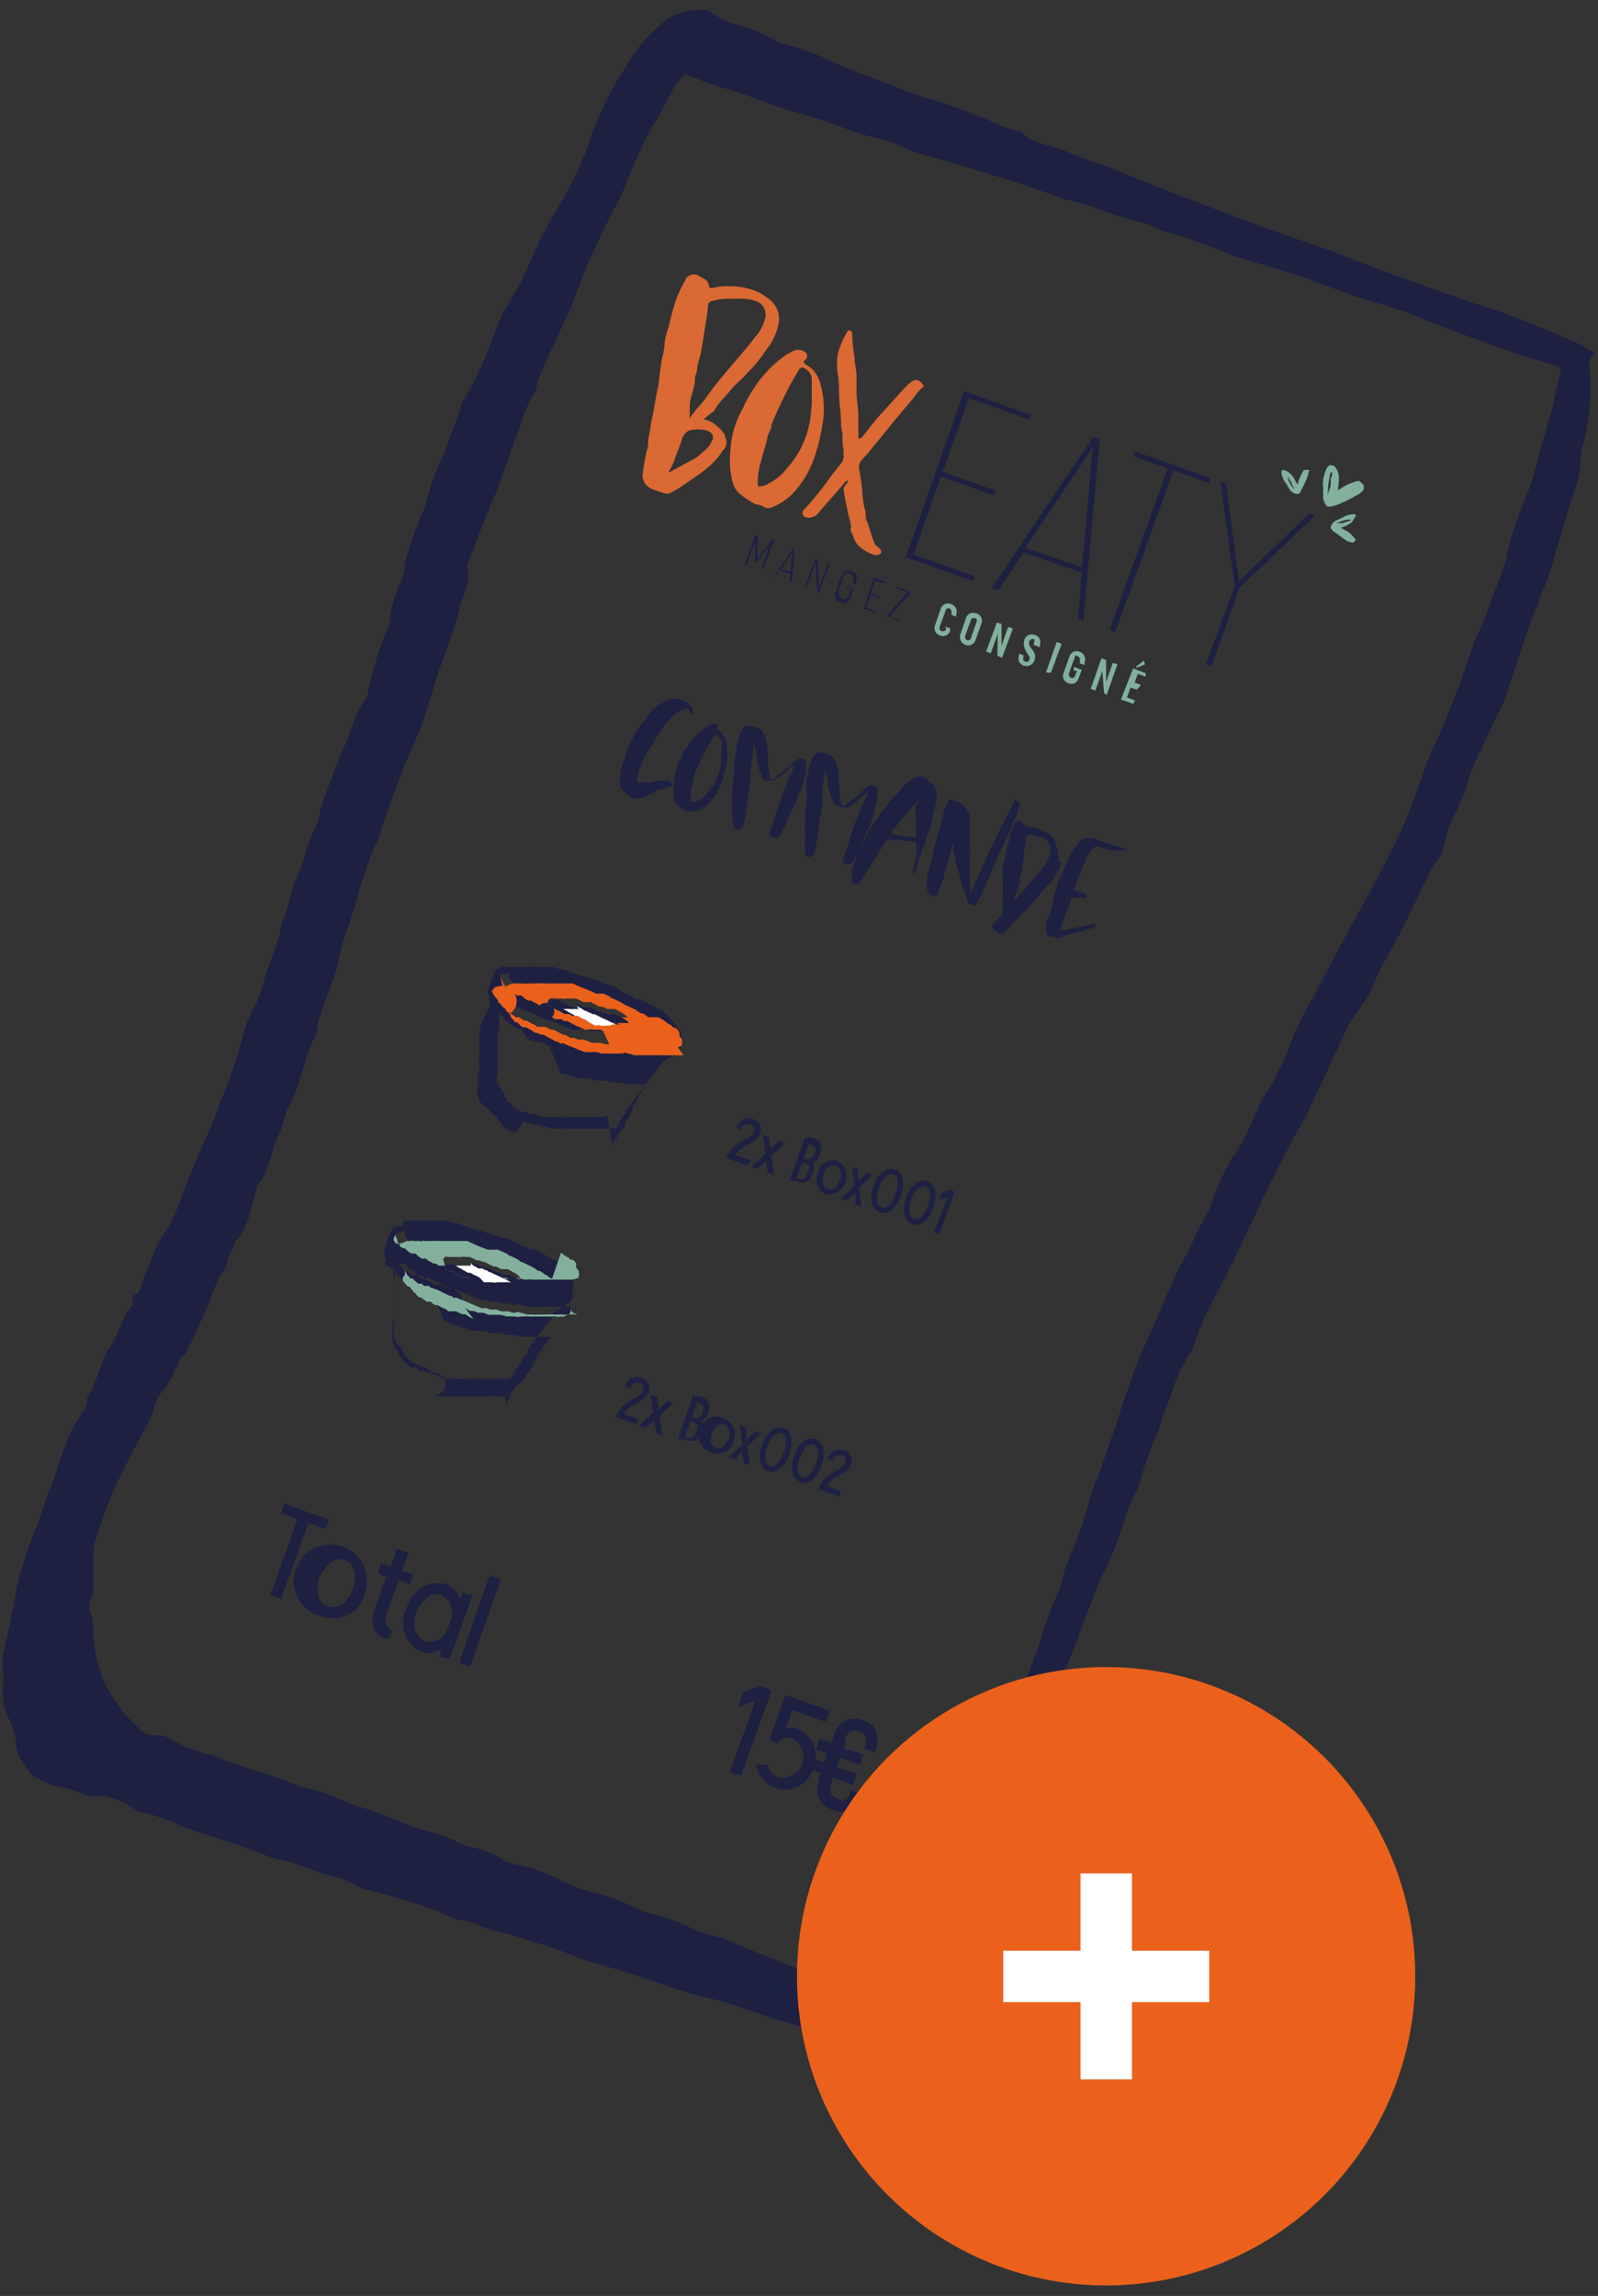 <svg id="Calque_1" data-name="Calque 1" xmlns="http://www.w3.org/2000/svg" viewBox="0 0 55 79"><rect x="0" y="0" width="55" height="79" fill="#333333" stroke="none"/><defs><style>.cls-1{fill:#1e2042;}.cls-2{fill:#82b09d;}.cls-3{fill:#da6933;}.cls-4{fill:#eb611b;}.cls-5{fill:#fff;}</style></defs><path class="cls-1" d="M33.5,71l.38.17c0,.06,0,.11-.06.12-.16.17-.16-.06-.25-.11a.83.83,0,0,1-.27.19c-.44.27-.52.26-.85-.1a2,2,0,0,0-1.05-.47l-.58-.15c-.68-.2-1.39-.37-2.06-.59s-1.07-.28-1.62-.45c-1-.28-1.87-.67-2.83-.88s-1.93-.63-2.9-.91c-.35-.11-.7-.19-1-.29-.63-.18-1.21-.49-1.84-.65-.46-.12-.88-.31-1.36-.4a2.5,2.5,0,0,1-.7-.23,1.32,1.32,0,0,0-.51-.16c-.43,0-.77-.31-1.16-.41A18.92,18.92,0,0,0,12.52,65a1.66,1.66,0,0,1-.33-.16,2.42,2.42,0,0,0-.58-.25,3.14,3.14,0,0,1-.9-.28,10.41,10.41,0,0,0-1.38-.39c-.14-.05-.29-.14-.44-.19l-1-.35c-.53-.16-1-.32-1.56-.51A7.67,7.67,0,0,0,5,62.38c-.27,0-.51-.26-.76-.35a1.79,1.79,0,0,0-1.18-.22s0,0,0,0a4.54,4.54,0,0,0-1.19-.36,3.06,3.06,0,0,1-.58-.27c-.35-.16-.46-.53-.68-.81,0-.05,0-.15-.05-.22a2.34,2.34,0,0,0-.25-1A2.08,2.08,0,0,1,.1,58a1.13,1.13,0,0,0,0-.41,2.31,2.31,0,0,1,.06-.91c.18-.74.31-1.51.46-2.26A2.83,2.83,0,0,1,.75,54a12.64,12.64,0,0,1,.52-1.5c.17-.39.24-.81.42-1.19s.33-1,.52-1.48a7,7,0,0,1,.43-.92c.15-.25.4-.49.36-.83.35-.48.41-1.11.72-1.62s.41-.83.62-1.24c.07-.16.28-.33.23-.43-.1-.28.19-.24.24-.38a4.94,4.94,0,0,1,.33-.88,5,5,0,0,1,.69-1.37,2.26,2.26,0,0,0,.29-.65c.17-.41.31-.82.48-1.23.31-.76.69-1.48.94-2.26a17.2,17.2,0,0,0,.8-2.29,4.54,4.54,0,0,1,.5-1.26,7.72,7.72,0,0,0,.32-1c.16-.39.29-.81.43-1.22.07-.18.06-.39.14-.56.2-.46.26-1,.46-1.42a9.25,9.25,0,0,0,.32-.88,4.25,4.25,0,0,1,.39-1,3.06,3.06,0,0,0,.13-.56c.26-.72.5-1.44.82-2.14.18-.36.25-.74.44-1.1a1.47,1.47,0,0,1,.25-.48c.13-.15.13-.42.2-.62a9.49,9.49,0,0,1,.67-2c0-.05,0-.11,0-.17a4.29,4.29,0,0,1,.4-1.35,1.05,1.05,0,0,0,.11-.53,9.54,9.54,0,0,1,.66-1.86c.11-.36.2-.74.33-1.11s.22-.5.33-.76.2-.56.3-.83a5.55,5.55,0,0,0,.32-.92.38.38,0,0,1,.08-.17,12.43,12.43,0,0,0,.91-1.87,11.5,11.5,0,0,1,.49-1.22c.17-.24.31-.52.46-.77s.23-.48.36-.72a14.13,14.13,0,0,1,1-2,10.19,10.19,0,0,0,.85-1.64c.17-.37.29-.77.43-1.15a11.48,11.48,0,0,1,1.13-2.17A5,5,0,0,1,23,.64,2.09,2.09,0,0,1,24.39.36s.09.07.13.09a3.15,3.15,0,0,0,.7.37,4.48,4.48,0,0,1,1.5.61s.09.05.13.05A9.51,9.51,0,0,1,29,2.29l1.57.59c.33.12.63.29,1,.39A19.38,19.38,0,0,1,33.68,4c.27.09.53.22.8.34l.46.16c.09,0,.2,0,.26.08.42.41,1,.4,1.5.63a14.87,14.87,0,0,0,1.5.55l1.56.64,1.87.72c.86.33,1.7.65,2.56.95l1.43.49c.44.15.84.34,1.27.49.59.23,1.2.45,1.79.66l1.89.67c.47.16,1,.3,1.43.49q1.16.43,2.28.93a5.69,5.69,0,0,1,.64.37.37.37,0,0,0-.22.4,7.76,7.76,0,0,1-.21,2.71c-.11.34-.07.74-.16,1.12s-.28.91-.42,1.36c-.2.68-.38,1.35-.6,2-.07.26-.2.52-.29.77a5.25,5.25,0,0,1-.22.55c-.14.42-.3.81-.43,1.23s-.34,1-.49,1.48a1.38,1.38,0,0,1-.07.26c-.3.61-.59,1.21-.87,1.82a5.54,5.54,0,0,0-.37.87,7.86,7.86,0,0,1-.61,1.5,2.53,2.53,0,0,0-.21.64,1.71,1.71,0,0,1-.37.86,2.43,2.43,0,0,0-.2.35c-.27.52-.49,1-.75,1.54s-.52,1-.77,1.43-.35.76-.54,1.12-.41.63-.62.94a1.62,1.62,0,0,0-.17.32c-.43.92-.85,1.87-1.3,2.79-.17.36-.39.71-.58,1.07-.27.53-.55,1-.8,1.57-.38.78-.74,1.57-1.11,2.33s-.75,1.47-1.12,2.22a9.84,9.84,0,0,0-.37,1,1.19,1.19,0,0,1-.09.15,4.35,4.35,0,0,0-.6,1.27c-.16.45-.36.9-.48,1.36a13.19,13.19,0,0,0-.62,1.69,3.39,3.39,0,0,1-.33.8,2.92,2.92,0,0,0-.19.49,11.78,11.78,0,0,1-.79,2c-.32.75-.61,1.54-.9,2.31-.18.46-.37.94-.56,1.4l0,.09c-.25.87-.47,1.74-.74,2.6-.13.42-.35.81-.49,1.2-.25.77-.48,1.53-.73,2.3a6.21,6.21,0,0,0-.23.65,5.68,5.68,0,0,0-.22,1c0,.49-.26,1-.35,1.46a11,11,0,0,0-.25,1.61,5,5,0,0,0,.13,1.22A.94.94,0,0,1,33.5,71ZM32,69.63a1.32,1.32,0,0,0,.05-.25,4.82,4.82,0,0,1,0-.66c.16-.8.36-1.58.5-2.38a8.78,8.78,0,0,1,.34-1.74c.18-.45.34-.92.5-1.37.51-1.44,1-2.86,1.51-4.3.33-.92.71-1.84,1-2.78.2-.74.61-1.39.75-2.13a4.28,4.28,0,0,1,.17-.46,10.38,10.38,0,0,0,.62-1.75,5.33,5.33,0,0,1,.39-1.1c.16-.45.31-.92.47-1.37s.3-.93.46-1.38.27-.79.43-1.18.47-1.05.7-1.58.38-.9.58-1.35.46-.79.62-1.22.46-.79.62-1.26a7.27,7.27,0,0,1,.85-1.75c.48-.72.68-1.58,1.2-2.29a11.44,11.44,0,0,0,.79-1.78c.25-.54.57-1.08.84-1.61s.66-1.24,1-1.87c.25-.48.53-.95.79-1.44.37-.7.75-1.42,1.08-2.13.25-.54.43-1.11.64-1.64.09-.23.13-.46.23-.69a32,32,0,0,0,1.58-4c.08-.23.23-.46.31-.7q.43-1.12.84-2.25l0-.13A12.67,12.67,0,0,1,52.56,17a10.23,10.23,0,0,0,.35-1.11c.09-.47.27-.92.38-1.36.18-.61.3-1.24.44-1.87l-.39-.14c-.48-.15-1-.28-1.42-.45-.65-.23-1.28-.45-1.92-.7l-.77-.29c-.31-.11-.58-.25-.89-.36-.53-.17-1-.31-1.57-.49s-1.27-.46-1.92-.69l-.75-.24L42.45,8.8c-.18-.06-.37-.17-.55-.23-.5-.18-1-.38-1.52-.52a2.42,2.42,0,0,1-.68-.25.9.9,0,0,0-.3-.12,14.1,14.1,0,0,1-1.91-.6c-.38-.15-.77-.17-1.15-.33-1.38-.51-2.79-.91-4.2-1.33a6.2,6.2,0,0,1-.95-.31,3.49,3.49,0,0,0-.71-.28A11.41,11.41,0,0,1,29.3,4.5a18.21,18.21,0,0,0-2-.66c-.8-.23-1.56-.58-2.36-.8-.46-.12-.9-.32-1.38-.49a4.33,4.33,0,0,0-.39.51c-.25.44-.45.89-.72,1.3a18.67,18.67,0,0,0-1.05,2.33c-.26.51-.53,1-.77,1.53s-.39.81-.56,1.24-.26.74-.41,1.09c-.37.82-.75,1.62-1.1,2.42-.09.2-.06.45-.19.59a4.55,4.55,0,0,0-.5,1.24c-.35.75-.52,1.53-.85,2.27s-.5,1.26-.75,1.88c-.07.22-.24.46-.18.65.11.48-.17.87-.26,1.28-.2.85-.55,1.67-.82,2.49-.17.54-.33,1.1-.52,1.64-.14.38-.32.72-.47,1.09s-.39,1-.56,1.46-.29.87-.44,1.3a12.39,12.39,0,0,0-.65,1.76c-.08.42-.24.8-.36,1.21A7.86,7.86,0,0,0,11.66,33c-.14.86-.65,1.61-.75,2.47l0,.09c-.45.73-.49,1.61-.9,2.36-.22.39-.27.87-.48,1.29s-.26,1.14-.69,1.6c0,0,0,.09,0,.12-.08.28-.18.55-.24.83a2.31,2.31,0,0,1-.32.74c-.08.11-.22.2-.22.33s-.22.34-.22.5a.92.92,0,0,1-.22.51c-.3.51-.42,1.07-.68,1.57-.18.34-.31.72-.5,1.06-.07.15-.25.27-.31.43A3.84,3.84,0,0,1,5.49,48a1.2,1.2,0,0,0-.17.34,1.78,1.78,0,0,1-.16.51c-.31.58-.62,1.14-.91,1.73a11.89,11.89,0,0,0-.52,1.15c-.12.28-.21.6-.32.9a2.4,2.4,0,0,0-.19.72c0,.45,0,.91,0,1.37a.43.43,0,0,1-.06.22.67.67,0,0,0,0,.66,1.6,1.6,0,0,1,.06.4,4.37,4.37,0,0,0,.43,2A5.28,5.28,0,0,0,4.93,59.6a.64.64,0,0,0,.33.1c.18,0,.44,0,.56.12a5.69,5.69,0,0,0,1.52.58c.7.33,1.45.49,2.18.76.35.12.68.27,1,.36a4.94,4.94,0,0,1,1,.31c.19.07.38.18.58.25s.57.16.85.28c.61.22,1.2.49,1.83.67a4.57,4.57,0,0,1,1.16.45.72.72,0,0,0,.25.07,2.8,2.8,0,0,1,1.17.48,3.19,3.19,0,0,0,.33.11,5.18,5.18,0,0,1,1.41.46,7.21,7.21,0,0,0,1.23.5,5.87,5.87,0,0,1,1.65.61,1.17,1.17,0,0,0,.3.1,8.47,8.47,0,0,1,1.29.42,4.53,4.53,0,0,0,1.06.4,1.25,1.25,0,0,1,.26.07c.77.32,1.53.64,2.32.94s1.47.53,2.2.83,1.33.59,2,.87A2,2,0,0,0,32,69.63Z"/><path class="cls-1" d="M26,18.41l.07,0,0,.83.5-.66.07,0-.37,1-.07,0,.28-.81-.42.56-.07,0,0-.7-.29.81-.07,0Z"/><path class="cls-1" d="M26.65,19.83l.64-.95.07,0-.1,1.14-.07,0,0-.28-.35-.12-.16.23Zm.56-.15.05-.65-.36.55Z"/><path class="cls-1" d="M28.07,19.36l-.31.87-.07,0,.37-1,.08,0,.05,1,.31-.86.07,0-.37,1-.08,0Z"/><path class="cls-1" d="M28.88,20.28c0,.12-.05.26.09.31s.22,0,.26-.15l.07-.2-.16,0,0-.06.23.09-.08.23c-.06.16-.17.31-.37.23a.25.25,0,0,1-.16-.35l.18-.51a.28.28,0,0,1,.38-.21c.24.08.17.26.11.44v0l-.07,0,0-.06c0-.12.06-.24-.1-.3s-.21,0-.26.16Z"/><path class="cls-1" d="M30.06,19.87l.41.14v.06L30.11,20l-.14.41.3.11,0,.05-.3-.11-.16.45.34.13,0,.05-.41-.15Z"/><path class="cls-1" d="M31,21.38l-.46-.17s0,0,0-.05l.69-.79-.36-.12,0-.06.45.16v.06c-.07.07-.14.17-.21.25s-.32.37-.48.55l.37.14v0Z"/><path class="cls-2" d="M32.54,21.56l.16.06,0,.09a.26.26,0,0,1-.34.16.27.27,0,0,1-.18-.35l.2-.58a.26.26,0,0,1,.36-.15.26.26,0,0,1,.17.34l0,.09-.16-.06,0-.05c0-.07,0-.13-.06-.17a.1.1,0,0,0-.14.06l-.21.57a.13.13,0,0,0,.07.15c.09,0,.13,0,.16-.09Z"/><path class="cls-2" d="M33.78,21.45l-.2.56a.26.26,0,0,1-.35.18.29.29,0,0,1-.18-.35l.2-.58a.26.26,0,0,1,.36-.15A.26.26,0,0,1,33.78,21.45Zm-.56.43a.12.12,0,0,0,.07.15c.05,0,.11,0,.13-.08l.2-.58c0-.05,0-.09-.06-.1s-.13,0-.14.05Z"/><path class="cls-2" d="M34.34,21.81l-.24.67-.16-.06.37-1,.16.05,0,.75.23-.65.16.06-.37,1-.16-.06Z"/><path class="cls-2" d="M35.74,22.25l-.16-.06v0c0-.08.06-.17,0-.2a.13.13,0,0,0-.15.07c-.09.25.3.31.17.67a.28.28,0,0,1-.36.17.24.24,0,0,1-.17-.32l0-.09.16.06v0c0,.07-.06.18.05.21s.13,0,.16-.1-.29-.33-.18-.65a.27.27,0,0,1,.36-.16.25.25,0,0,1,.17.33l0,.09Z"/><path class="cls-2" d="M36,23.14l.37-1.05.17.06-.37,1Z"/><path class="cls-2" d="M37,22.59l-.21.58a.13.13,0,0,0,.07.15.1.1,0,0,0,.14-.06l.07-.18-.11,0,0-.13.27.1-.11.3a.25.25,0,0,1-.34.16.26.26,0,0,1-.18-.34l.21-.58a.26.26,0,0,1,.36-.16.27.27,0,0,1,.16.35l0,.1-.16-.05,0-.08c0-.07,0-.13-.06-.16S37,22.52,37,22.59Z"/><path class="cls-2" d="M37.94,23.09l-.24.67-.16-.06.37-1.05.16.06,0,.75.23-.65.16.05-.37,1.05L38,23.85Z"/><path class="cls-2" d="M39.13,23.73l-.22-.07-.12.34.27.1-.05.12-.43-.15L39,23l.43.16,0,.12-.27-.09-.11.3.22.08Zm.28-.87-.3.12,0-.06a1.1,1.1,0,0,0,.25-.19Z"/><path class="cls-2" d="M46.19,18.18a.22.22,0,0,0,.08.05.86.86,0,0,1,.3.23s0,0,.06.07,0,.08-.05.13a.11.11,0,0,1-.08,0,.5.5,0,0,1-.21-.09c-.13-.09-.26-.2-.39-.28l-.09-.1a.1.1,0,0,1,0-.08.39.39,0,0,1,.15-.19l.2-.09.14-.07a.65.65,0,0,1,.24-.06.11.11,0,0,1,.08,0c.06,0,.06.06,0,.11a.43.43,0,0,1-.18.22,1.87,1.87,0,0,1-.28.13Zm.3-.3c-.05,0-.08,0-.12,0A2.13,2.13,0,0,0,46,18l0,0,.21,0,.17-.06C46.46,17.93,46.48,17.92,46.49,17.88Z"/><path class="cls-2" d="M44.68,16.67l0-.09a2.21,2.21,0,0,1,.16-.35.09.09,0,0,1,.06-.06s.08,0,.14,0,0,.05,0,.07a.79.79,0,0,1-.06.22,3.45,3.45,0,0,1-.21.43s0,.07-.08.1,0,0-.07,0a.29.29,0,0,1-.2-.11,1.13,1.13,0,0,1-.12-.18c0-.05-.07-.09-.09-.14a1.08,1.08,0,0,1-.1-.24.08.08,0,0,1,0-.07c0-.06,0-.09.1-.07a.51.51,0,0,1,.23.15.83.83,0,0,1,.17.28Zm-.34-.26c0,.05,0,.08,0,.11a2.39,2.39,0,0,0,.21.34v0a1.89,1.89,0,0,0-.09-.21c0-.05-.06-.11-.08-.15S44.38,16.42,44.34,16.41Z"/><path class="cls-2" d="M46,16.9a.91.91,0,0,1,.13-.08,1.75,1.75,0,0,1,.54-.25.14.14,0,0,1,.14,0,.58.58,0,0,1,.13.14c0,.05,0,.08,0,.13a.64.64,0,0,1-.26.21,5.34,5.34,0,0,1-.68.33l-.19.05s-.1,0-.12,0a.46.46,0,0,1-.15-.32v-.34a1.11,1.11,0,0,1,0-.26,1.36,1.36,0,0,1,.12-.39.28.28,0,0,1,.07-.09c.06-.06.13,0,.19,0a.59.59,0,0,1,.16.4,2.2,2.2,0,0,1-.05.49S46,16.88,46,16.9Zm-.17-.65c-.06,0-.05.12-.07.18a2.51,2.51,0,0,0-.06.62l0,0c0-.12.08-.22.1-.34a2.42,2.42,0,0,0,0-.25A.24.24,0,0,0,45.84,16.25Z"/><path class="cls-3" d="M26,17.35a3.27,3.27,0,0,1-.62-.43,1,1,0,0,1-.19-.43,3,3,0,0,1-.05-1,3.15,3.15,0,0,1,.29-1.17c.13-.24.24-.51.38-.74a4.36,4.36,0,0,1,.59-.8,3.66,3.66,0,0,1,.59-.52,1.86,1.86,0,0,1,.33-.19.39.39,0,0,1,.44.09.16.16,0,0,1,0,.15c0,.07-.12.1-.09.17a.52.52,0,0,0,.16.12,1,1,0,0,1,.39.56,3.11,3.11,0,0,1,.08,1.49,6.87,6.87,0,0,1-.24,1A3.48,3.48,0,0,1,27.27,17a2.18,2.18,0,0,1-.76.48l-.15,0A.75.75,0,0,0,26,17.35Zm.55-2.7c0,.12-.1.24-.13.37a3.91,3.91,0,0,1-.17.61,3.58,3.58,0,0,1-.09.35,2.59,2.59,0,0,0-.08.63c0,.13,0,.15.16.11a.4.4,0,0,0,.19-.07,1.94,1.94,0,0,0,.66-.54,3.29,3.29,0,0,0,.7-1.25,4.39,4.39,0,0,0,.15-1.2c0-.21,0-.43,0-.64a.43.43,0,0,0-.21-.32c-.11-.08-.14-.07-.22,0A13.5,13.5,0,0,0,26.54,14.65Z"/><path class="cls-3" d="M29.18,16.53a.24.24,0,0,0-.14.12c-.28.32-.58.66-.87,1a.43.43,0,0,1-.4.16.16.16,0,0,1-.12-.25,9.88,9.88,0,0,0,.91-1.12c.11-.16.25-.31.37-.47a.39.39,0,0,0,.1-.35.79.79,0,0,0,0-.17A1.6,1.6,0,0,1,29,15c0-.12-.05-.26-.05-.39,0-.35-.06-.68-.07-1s0-.51-.05-.76a2.44,2.44,0,0,1,0-.66,3.15,3.15,0,0,1,.32-.76s.05-.08.1-.06a.11.11,0,0,1,.08.11,5.29,5.29,0,0,0,.08.8c0,.23.07.45.07.67s0,.38,0,.56.08.65.06,1c0,.08,0,.13,0,.19a2.48,2.48,0,0,1,0,.38c.05,0,.06,0,.1,0l.54-.68.91-1a1.9,1.9,0,0,1,.25-.24c.11-.08.23-.14.36,0s.13.1,0,.22-.22.27-.32.39c-.49.56-.93,1.13-1.4,1.69a3,3,0,0,1-.29.33.4.4,0,0,0-.11.4,6.48,6.48,0,0,1,.1.77,2.94,2.94,0,0,0,.11.66c0,.12,0,.26.08.38a5.58,5.58,0,0,0,.23.69c0,.07.1.11.14.15s.12.12.08.19a.21.21,0,0,1-.23.06,1.31,1.31,0,0,1-.49-.27.67.67,0,0,1-.22-.33,1.89,1.89,0,0,0-.09-.21.16.16,0,0,1,0-.12c0-.23-.11-.44-.13-.65a5.71,5.71,0,0,1-.13-.72C29.21,16.56,29.19,16.56,29.18,16.53Z"/><path class="cls-1" d="M35.49,14.28l-.06.16-2.08-.74-.9,2.53,1.83.66-.06.16-1.83-.65-.95,2.68,2.1.75-.06.16-2.3-.82,2-5.71Z"/><path class="cls-1" d="M34.13,20.24c1.16-1.74,2.32-3.47,3.5-5.2l.22.07-.56,6.25-.19-.07.13-1.59-2-.69-.87,1.3Zm3.11-.72.37-4.13-2.32,3.46Z"/><path class="cls-1" d="M38.39,21.75l-.2-.07,2-5.56L39,15.69l.06-.16,2.61.93-.06.16-1.22-.44-2,5.56Z"/><path class="cls-1" d="M41.7,22.93l-.2-.07,1-2.7L42,16.58l.2.07L42.64,20l2.43-2.34.2.07-2.61,2.5Z"/><path class="cls-3" d="M25.2,13.36c.13-.16.3-.28.44-.44a5.38,5.38,0,0,0,.74-.89,2.13,2.13,0,0,0,.42-.9.85.85,0,0,0-.24-.76,2.06,2.06,0,0,0-.51-.34,2.41,2.41,0,0,0-1-.18,1.49,1.49,0,0,0-.5.06c-.14,0-.13,0-.15-.09a.31.31,0,0,0-.15-.22,1.28,1.28,0,0,1-.2-.11.3.3,0,0,0-.33,0,.26.26,0,0,0-.14.17,3.8,3.8,0,0,0-.35.77c-.08.27-.16.55-.22.83a3.47,3.47,0,0,0-.13.48,2.76,2.76,0,0,1-.11.65.06.06,0,0,0,0,.06c-.07.32-.07.67-.15,1s-.11.72-.21,1.06a6.17,6.17,0,0,1-.1.62c0,.12,0,.26-.05.38a7.72,7.72,0,0,0-.14.79.49.49,0,0,0,.27.5,1.82,1.82,0,0,0,.39.14.34.34,0,0,0,.34,0,5.16,5.16,0,0,0,.52-.33c.11-.08.22-.14.33-.23a3.59,3.59,0,0,0,.57-.46,1.86,1.86,0,0,0,.33-.41.37.37,0,0,0,.08-.48l0-.05a.18.18,0,0,0-.05-.08,1.2,1.2,0,0,0-.27-.28.91.91,0,0,0-.41-.19,3.51,3.51,0,0,1,.36-.29C24.72,13.85,25,13.62,25.2,13.36Zm-.68-3a1.81,1.81,0,0,1,.51-.08c.13,0,.25,0,.36,0a1.56,1.56,0,0,1,.65.09.49.49,0,0,1,.31.5,1.38,1.38,0,0,1-.29.64c-.38.5-.78.94-1.17,1.41-.21.25-.42.52-.6.78s-.36.38-.55.7c0,0,0,0,0,0,0-.25,0-.26,0-.47s.16-.55.18-.85c0,0,0-.07,0-.11a1,1,0,0,0,.08-.35,2.75,2.75,0,0,1,.11-.41c.07-.38.13-.76.19-1.17a4.68,4.68,0,0,0,.07-.54A.15.15,0,0,1,24.52,10.36ZM23,16.27s.18-.34.19-.37c.06-.22.22-.55.28-.78a.5.5,0,0,1,.23-.3,1.21,1.21,0,0,1,.65,0c.16.06.25.21.15.36a.61.61,0,0,0-.07.14l-.09.1-.36.32Z"/><path class="cls-1" d="M22.09,26.25a2.38,2.38,0,0,0-.16.58c0,.08,0,.09.08.09s.22,0,.34,0,.16-.05.25-.06l.32,0a.17.17,0,0,1,.18.09.06.06,0,0,1,0,.11,1.5,1.5,0,0,0-.36.11h-.05a.37.37,0,0,0-.2.09,1.38,1.38,0,0,1-.27.14l0,0a.65.65,0,0,1-.31.08.19.19,0,0,1-.12,0,3.75,3.75,0,0,1-.33-.26.39.39,0,0,1-.13-.28,1.83,1.83,0,0,1,.09-.62,2.41,2.41,0,0,0,.08-.25,1.06,1.06,0,0,1,.09-.25,3.13,3.13,0,0,1,.35-.71l.29-.4a3.45,3.45,0,0,0,.23-.28.54.54,0,0,1,.12-.09.68.68,0,0,1,.29-.18l0,0a.57.57,0,0,1,.28-.11.7.7,0,0,1,.65.27.25.25,0,0,1,.05.16.08.08,0,0,1,0,.07c0,.05-.07.06-.11,0a.25.25,0,0,0,0-.07.14.14,0,0,0-.2-.08.82.82,0,0,0-.41.27,3.65,3.65,0,0,0-.31.36,3.4,3.4,0,0,0-.29.48A5.32,5.32,0,0,0,22.09,26.25Z"/><path class="cls-1" d="M23.65,27.93a2.16,2.16,0,0,1-.35-.24.47.47,0,0,1-.1-.24,1.82,1.82,0,0,1,0-.57,2.22,2.22,0,0,1,.17-.66c.07-.14.13-.28.21-.42a2.24,2.24,0,0,1,.35-.46,1.3,1.3,0,0,1,.33-.29,1.18,1.18,0,0,1,.19-.11.2.2,0,0,1,.24,0s0,.05,0,.08-.06.06,0,.1.06,0,.09.06a.58.58,0,0,1,.21.32,1.72,1.72,0,0,1,0,.84,3.41,3.41,0,0,1-.14.55,1.88,1.88,0,0,1-.46.75,1.18,1.18,0,0,1-.44.28.11.11,0,0,1-.08,0A.73.73,0,0,0,23.65,27.93ZM24,26.4a.9.9,0,0,0-.08.21,3.37,3.37,0,0,1-.09.34c0,.07,0,.14-.05.21a1,1,0,0,0,0,.35c0,.08,0,.09.08.07l.11,0a1.13,1.13,0,0,0,.38-.31,1.79,1.79,0,0,0,.4-.71,2.29,2.29,0,0,0,.08-.69,2.17,2.17,0,0,0,0-.36.3.3,0,0,0-.12-.19c-.06-.05-.08,0-.12,0A5.86,5.86,0,0,0,24,26.4Z"/><path class="cls-1" d="M27.48,27.37l-.19.43c-.07.16-.15.33-.22.5s-.17.34-.26.5,0,0,0,0a.31.31,0,0,1-.32-.05s0-.05,0-.08a5.05,5.05,0,0,1,.18-.55c.05-.17.1-.33.16-.5a3.75,3.75,0,0,1,.17-.47c.08-.18.14-.36.23-.53s.07-.23.14-.34l-.25.21a2.54,2.54,0,0,1-.36.29l-.16.08s0,0-.06,0l-.18,0a.22.22,0,0,1-.13-.12,2.16,2.16,0,0,1-.18-.66c0-.18-.07-.36-.11-.53,0,0,0,0,0,0s0,0,0,.07c0,.24-.07.48-.09.73s0,.48-.05.71-.08.67-.14,1a1.65,1.65,0,0,1-.07.32.32.32,0,0,1-.08.14.13.13,0,0,1-.2,0,.13.13,0,0,1-.06-.11,2.33,2.33,0,0,1-.05-.28s0,0,0,0a.14.14,0,0,1,0-.06,1.21,1.21,0,0,0,0-.19c0-.14,0-.27,0-.4s0-.53.05-.8,0-.42.05-.64.05-.24.06-.37a2.62,2.62,0,0,1,.11-.4.87.87,0,0,1,.15-.24c0-.07.12-.07.19-.06a.66.66,0,0,1,.4.17.49.49,0,0,1,.13.23,3.15,3.15,0,0,1,.09.52c0,.26,0,.52.06.77,0,.06,0,.13.06.15s.09,0,.13-.06a7.45,7.45,0,0,0,.69-.57.26.26,0,0,1,.37,0,.16.16,0,0,1,0,.07,1.62,1.62,0,0,1,0,.22,2.34,2.34,0,0,1-.09.46A3.28,3.28,0,0,1,27.48,27.37Z"/><path class="cls-1" d="M30,28.26c-.06.14-.12.28-.19.42s-.15.34-.22.5-.17.34-.26.51a0,0,0,0,1,0,0,.29.29,0,0,1-.32,0s0-.06,0-.09.12-.36.18-.55.1-.33.16-.49a3.75,3.75,0,0,1,.17-.47c.08-.18.14-.37.23-.53s.07-.23.14-.34l-.25.21a3.51,3.51,0,0,1-.36.29l-.16.07H29l-.18-.05a.22.22,0,0,1-.13-.12A2.22,2.22,0,0,1,28.5,27c0-.17-.07-.35-.11-.53,0,0,0,0,0,0s0,0,0,.07q-.06.36-.09.72c0,.24,0,.48-.05.72s-.08.66-.14,1a1.65,1.65,0,0,1-.07.32.39.39,0,0,1-.08.14.13.13,0,0,1-.2,0,.13.13,0,0,1-.06-.11c0-.09,0-.19,0-.28s0,0,0,0,0,0,0-.06a.67.67,0,0,0,0-.2c0-.13,0-.26,0-.39s0-.54.05-.8,0-.43,0-.64.05-.25.06-.37a3.11,3.11,0,0,1,.11-.41.91.91,0,0,1,.15-.23c0-.07.12-.07.19-.06a.6.6,0,0,1,.41.17.51.51,0,0,1,.12.23,3.15,3.15,0,0,1,.09.52c0,.26,0,.51.06.77,0,.05,0,.12.06.15s.09,0,.13-.06a7.74,7.74,0,0,0,.69-.57.25.25,0,0,1,.37,0,.21.21,0,0,1,0,.06,1.77,1.77,0,0,1,0,.23,2.34,2.34,0,0,1-.09.46A3.28,3.28,0,0,1,30,28.26Z"/><path class="cls-1" d="M32.06,28.35c-.05.19-.14.36-.2.53a.13.13,0,0,0,0,.12,0,0,0,0,1,0,.05l-.06.06a4.08,4.08,0,0,0-.25.77l-.06.18a0,0,0,0,1-.06,0,0,0,0,0,1,0-.05.11.11,0,0,1,0-.05c0-.16.07-.33.11-.49a2,2,0,0,0,0-.24v-.18c0-.07,0-.07-.07-.08s-.38-.05-.57-.08a1,1,0,0,1-.25,0,.15.15,0,0,0-.16.07c-.11.17-.22.35-.34.52s-.33.57-.52.85a.38.38,0,0,1-.09.09c-.07,0-.11,0-.16,0a.24.24,0,0,1-.05-.14c0-.1,0-.2,0-.3a3.42,3.42,0,0,1,.37-1,3,3,0,0,0,.15-.31l0,0c.07-.09.12-.19.18-.28s.19-.26.28-.4l.24-.31a2.31,2.31,0,0,1,.2-.24c.13-.13.24-.27.36-.4a1,1,0,0,1,.38-.28.35.35,0,0,1,.41.05,1.9,1.9,0,0,1,.21.19.47.47,0,0,1,.12.41c0,.22-.08.43-.12.64A3.18,3.18,0,0,1,32.06,28.35Zm-.46-.77a.15.15,0,0,0-.1.07,3.08,3.08,0,0,0-.37.44l0,0c-.14.17-.29.34-.42.52s-.05.08,0,.09l.41.06.31.05c.07,0,.08,0,.09-.06a.66.66,0,0,1,0-.14v-.26c0-.12,0-.24,0-.36a1.12,1.12,0,0,1,0-.32A.29.29,0,0,0,31.6,27.58Z"/><path class="cls-1" d="M33.42,30.73s0,0,0,0a6.88,6.88,0,0,1,.32-.74l.26-.57.2-.42c.09-.19.17-.38.27-.56s.15-.3.22-.44.15-.29.23-.43,0-.05.09,0,.09.07.08.15A1.33,1.33,0,0,1,35,28c-.11.25-.21.5-.32.74s-.27.63-.42.94-.14.34-.22.5-.24.57-.39.84l-.07.11a.12.12,0,0,1-.16,0,.23.23,0,0,1-.13-.14,4.5,4.5,0,0,0-.16-.48c-.06-.15-.08-.32-.13-.47a2.33,2.33,0,0,1-.13-.52,1.57,1.57,0,0,0-.06-.28.15.15,0,0,1,0-.07.17.17,0,0,0,0-.14s0,0,0,0a1.42,1.42,0,0,0-.07.22c0,.1-.06.21-.09.31s-.06.19-.08.28a.83.83,0,0,1-.06.21c0,.13-.08.27-.13.41a1.88,1.88,0,0,1-.12.3.17.17,0,0,1-.12.1h0a.45.45,0,0,1-.23-.24,1.2,1.2,0,0,1,0-.38c0-.19.08-.39.13-.57s.1-.45.16-.67.11-.37.16-.56.08-.3.11-.44a1.82,1.82,0,0,1,.15-.41c0-.07.09-.1.15-.08a.93.93,0,0,1,.51.34.46.46,0,0,1,.1.26c0,.11,0,.22,0,.33a1,1,0,0,1,0,.25.29.29,0,0,0,0,.09c0,.06,0,.11,0,.17a.25.25,0,0,1,0,.17s0,0,0,0a.79.79,0,0,1,0,.34c0,.3,0,.6,0,.89A1.51,1.51,0,0,0,33.42,30.73Z"/><path class="cls-1" d="M36.52,29.71a2,2,0,0,1-.31.58c-.11.14-.22.26-.34.39l-.35.4-.58.62c-.12.14-.26.26-.38.39a.16.16,0,0,1-.19,0,.59.59,0,0,1-.18-.13.12.12,0,0,1,0-.17l.25-.27a.34.34,0,0,0,.08-.17,1.93,1.93,0,0,1,0-.41c0-.13,0-.26,0-.4s0-.18,0-.27a2.3,2.3,0,0,1,0-.45l.12-.54a2.4,2.4,0,0,1,.12-.44.64.64,0,0,0,0-.07,2.26,2.26,0,0,1,.15-.41c.07-.14.17-.17.32,0a.28.28,0,0,0,.17.09,1.44,1.44,0,0,1,.69.25,1.29,1.29,0,0,1,.24.23.2.2,0,0,1,0,.08l0,.09a.55.55,0,0,1,.09.3.85.85,0,0,1,0,.22A.42.42,0,0,1,36.52,29.71ZM34.91,31h0l.08-.09.14-.16a2.92,2.92,0,0,0,.28-.32l.11-.13a2.37,2.37,0,0,1,.29-.34.05.05,0,0,0,0,0l.07-.1a1.24,1.24,0,0,0,.21-.33.75.75,0,0,0,.07-.33.42.42,0,0,0-.25-.36,1.35,1.35,0,0,0-.49-.11c-.08,0-.08,0-.09.07s-.08.41-.09.62c0,0,0,.06,0,.1l-.06.29a3.85,3.85,0,0,1-.08.49c0,.1-.05.21-.09.31l-.07.18A1.05,1.05,0,0,0,34.91,31Z"/><path class="cls-1" d="M37.88,28.94c.21.08.41.13.61.19l.17.07s.06,0,.05.06-.05,0-.08,0a1.84,1.84,0,0,1-.33,0,3.89,3.89,0,0,1-.49-.12.22.22,0,0,0-.25.11,2.27,2.27,0,0,0-.19.34c-.09.22-.19.43-.28.65s-.07.2-.1.3,0,.09.06.11l.24.08a.23.23,0,0,1,.11.08s0,.06,0,.08a.25.25,0,0,1-.19,0l-.24,0c-.06,0-.08,0-.1.05l-.12.32c-.09.23-.17.47-.26.7a.08.08,0,0,0,0,0s0,.05.05.05h.07l.69-.15.3-.07s.08,0,.1,0,0,.07,0,.1a.35.35,0,0,1-.16.06,3.37,3.37,0,0,0-.34.1l-.41.11-.27.08a.21.21,0,0,1-.23,0h0A.23.23,0,0,1,36,32c0-.16,0-.31.09-.46s.13-.54.21-.8a3.48,3.48,0,0,1,.21-.59l.15-.35a4.19,4.19,0,0,1,.38-.69,1,1,0,0,1,.16-.19.34.34,0,0,1,.27-.08l.17,0Z"/><path class="cls-1" d="M25.36,38.79a.44.44,0,0,1,.57-.28.37.37,0,0,1,.23.5c-.13.38-.6.33-.84.73l.5.18-.07.19L25,39.85c.23-.64.83-.58.95-.93a.18.18,0,0,0-.12-.23.28.28,0,0,0-.34.19v0Z"/><path class="cls-1" d="M26.07,40.22l-.21-.07.48-.45-.09-.65.21.08.05.4.3-.28.21.08-.47.45.08.64-.21-.07-.05-.41Z"/><path class="cls-1" d="M27.18,40.62l.52-1.48.14,0,.11,0c.28.1.38.23.27.53,0,.13-.11.28-.25.3a.41.41,0,0,1,0,.4c-.12.34-.28.35-.59.25Zm.43-.63-.19.55c.2.07.28.08.37-.16s.09-.3-.1-.36l-.05,0Zm.23-.64-.19.53.08,0c.18.06.25-.07.31-.22S28.05,39.43,27.84,39.35Z"/><path class="cls-1" d="M28.42,41.1a.57.57,0,0,1-.27-.75.56.56,0,0,1,.69-.41.63.63,0,0,1-.42,1.16Zm-.08-.69c-.06.18-.06.43.15.5s.36-.12.42-.29.06-.43-.14-.5S28.41,40.24,28.34,40.41Z"/><path class="cls-1" d="M29.14,41.32l-.21-.08.48-.44-.09-.65.21.07,0,.41.3-.28.21.07-.47.45.08.65-.21-.08,0-.4Z"/><path class="cls-1" d="M30.28,41.72c-.37-.13-.32-.62-.22-.91s.38-.7.74-.57.31.63.21.91S30.63,41.85,30.28,41.72Zm.46-1.3c-.24-.08-.43.28-.49.45s-.15.58.09.67.42-.29.48-.46S31,40.5,30.74,40.42Z"/><path class="cls-1" d="M31.39,42.12c-.36-.13-.31-.62-.21-.91s.38-.7.74-.57.31.62.21.91S31.75,42.25,31.39,42.12Zm.46-1.3c-.23-.08-.42.28-.48.45s-.15.58.08.67.43-.29.49-.46S32.08,40.9,31.85,40.82Z"/><path class="cls-1" d="M32.62,41.18l-.29.11.08-.25.28-.1h0l.17.06-.52,1.47-.19-.07Z"/><path class="cls-1" d="M21.51,47.7a.45.45,0,0,1,.58-.29.37.37,0,0,1,.23.5c-.14.39-.6.33-.85.74l.51.18-.07.18-.72-.25c.23-.64.83-.59.95-.94a.18.18,0,0,0-.12-.23.28.28,0,0,0-.34.2v0Z"/><path class="cls-1" d="M22.22,49.12,22,49.05l.48-.45L22.4,48l.22.08.05.41.3-.28.21.07-.48.45.09.65-.21-.08-.06-.4Z"/><path class="cls-1" d="M23.33,49.52,23.86,48l.13.05.12,0c.28.11.38.24.27.54a.39.39,0,0,1-.25.3c.09.1.05.26,0,.39-.12.34-.29.36-.59.25Zm.44-.63-.2.55c.2.07.29.08.38-.16s.08-.29-.1-.36l-.05,0Zm.22-.63-.18.52.07,0c.18.06.26-.07.31-.22S24.21,48.33,24,48.26Z"/><path class="cls-1" d="M24.58,50a.63.63,0,1,1,.68-.41A.56.56,0,0,1,24.58,50Zm-.08-.69c-.06.18-.06.43.14.51s.36-.13.43-.3.06-.43-.14-.5S24.56,49.14,24.5,49.31Z"/><path class="cls-1" d="M25.3,50.22l-.22-.08.48-.44-.09-.65.22.07,0,.41.3-.28.21.07-.48.45.09.65-.21-.08-.06-.4Z"/><path class="cls-1" d="M26.43,50.62c-.36-.13-.32-.62-.21-.91s.38-.69.74-.57.31.63.21.91S26.79,50.75,26.43,50.62Zm.46-1.3c-.23-.08-.42.29-.48.46s-.15.58.08.66.43-.29.49-.46S27.12,49.41,26.89,49.32Z"/><path class="cls-1" d="M27.55,51c-.36-.13-.32-.62-.22-.91s.38-.7.74-.57.31.63.21.91S27.91,51.15,27.55,51Zm.46-1.3c-.24-.08-.42.28-.48.46s-.15.57.08.66.42-.29.48-.46S28.24,49.8,28,49.72Z"/><path class="cls-1" d="M28.49,50.18a.44.44,0,0,1,.57-.28.36.36,0,0,1,.23.49c-.13.39-.6.33-.84.74l.5.18-.07.19-.71-.26c.22-.64.82-.59.94-.93a.19.19,0,0,0-.12-.24.29.29,0,0,0-.34.2v0Z"/><path class="cls-1" d="M26,58.51l-.59.22.16-.5.57-.2h.07l.35.13-1.05,2.94L25.11,61Z"/><path class="cls-1" d="M28,60.8a1,1,0,0,1-1.34.71,1,1,0,0,1-.63-.79h.4a.52.52,0,0,0,.35.43.71.71,0,0,0,.49-1.32.43.43,0,0,0-.53.18l-.25-.16c.1-.3.43-1.23.54-1.53l1.52.54c0,.13-.09.27-.14.39l-1.14-.41-.23.65a.58.58,0,0,1,.43,0A1,1,0,0,1,28,60.8Z"/><path class="cls-1" d="M29.72,60.36l-.13.37-.68-.25-.11.32.68.24-.13.37-.68-.25c-.09.26-.2.6.14.73s.39,0,.48-.3l.38.14a.73.73,0,0,1-1,.55.75.75,0,0,1-.49-1l0-.13.05-.14-.39-.15.13-.36.39.14.11-.31-.39-.14.13-.37.39.15.07-.19.05-.14a.73.73,0,0,1,1-.44c.53.18.56.65.4,1.1l-.38-.13c.09-.25.12-.48-.17-.59a.35.35,0,0,0-.46.19L29.1,60l-.06.16Z"/><path class="cls-1" d="M9.68,55,9.3,54.9l.94-2.63-.56-.2.11-.33,1.53.55-.12.32-.58-.21Z"/><path class="cls-1" d="M11.2,55.65a1.26,1.26,0,1,1,1.36-.83A1.11,1.11,0,0,1,11.2,55.65ZM11,54.27c-.12.36-.12.87.29,1s.73-.24.85-.59.12-.86-.28-1S11.16,53.93,11,54.27Z"/><path class="cls-1" d="M13.36,56.39l-.08,0c-.53-.19-.52-.65-.36-1.11l.37-1L13,54.11l.11-.32.34.12.22-.62.39.14-.22.61.38.14-.12.33-.38-.14-.38,1.07c-.09.24-.1.55.18.66Z"/><path class="cls-1" d="M15.13,57l.06-.29a.64.64,0,0,1-.68.13A1.09,1.09,0,0,1,14,55.33a1.1,1.1,0,0,1,1.36-.82.65.65,0,0,1,.45.52l.13-.24.32.11-.78,2.19Zm-.5-.52a.68.68,0,0,0,.79-.48l.09-.24a.68.68,0,0,0-.32-.87c-.4-.15-.72.25-.85.59S14.22,56.31,14.63,56.46Z"/><path class="cls-1" d="M15.8,57.21l1.05-3,.39.13-1.06,3Z"/><path class="cls-1" d="M16.85,34.63v0s.05,0,0-.07,0,0,.05-.06l-.06-.09a0,0,0,0,1,0,0s0,0,0-.07,0-.11-.05-.16a0,0,0,0,0,0,0s0-.06,0-.1l.06-.16,0-.06a.61.61,0,0,0,.07-.14c0-.06,0-.12.07-.18l.05-.12a.15.15,0,0,1,.14-.1.18.18,0,0,0,.07-.05.09.09,0,0,1,.07,0l.08,0h.08a.06.06,0,0,1,.07,0h0l.13,0s0,0,0,0h.12s.07,0,.11,0l.09,0h.13s.06,0,.09,0a.32.32,0,0,1,.14,0h0a.06.06,0,0,1,.07,0s0,0,0,0a0,0,0,0,0,.07,0h.17l.1,0,.11,0,.16,0a1.55,1.55,0,0,0,.23.08s.06,0,.09,0h0l.32.11.15.07h.05l.2.08.13,0,.17.08h0c.05,0,.08,0,.13,0l.1.05a.67.67,0,0,1,.12.06.25.25,0,0,0,.13.05l.09.06a.08.08,0,0,0,.07,0l.05,0a.61.61,0,0,0,.14.07l.1.06.06.05.11.08.16.08.1.05a.25.25,0,0,1,.1.08.09.09,0,0,0,.07,0l.11,0,.13.06.11.07.15.07a.46.46,0,0,1,.13.08h0a.57.57,0,0,1,.13.08.2.2,0,0,0,.08,0l.16.13.1.09a.39.39,0,0,1,.08.1l.08.09,0,0a.25.25,0,0,1,.08.12h0a.15.15,0,0,1,.05.07l.09.12a.22.22,0,0,1,.05.11.77.77,0,0,1,0,.15.28.28,0,0,1,0,.09.28.28,0,0,0,0,.13.14.14,0,0,1,0,.06l-.09.18-.08.08-.05,0-.11.1h0c-.05,0-.08,0-.12.07l-.12.07a.18.18,0,0,0-.1.07s0,0,0,0a.23.23,0,0,1-.07.1l0,0s0,.07-.05.08h0c0,.07-.11.12-.14.2l0,0a1.09,1.09,0,0,0-.13.17v0a.45.45,0,0,0-.12.16l-.05,0,0,0-.09.16s-.08.12-.13.17-.1.15-.16.22a.56.56,0,0,0-.05.08,1,1,0,0,0-.08.11,1.67,1.67,0,0,0-.18.28.47.47,0,0,1-.06.09s0,0,0,0,0,0-.05.06a1,1,0,0,0-.08.14s-.06.08-.06.14v0l-.09.11h0l0,0h0a.34.34,0,0,0-.17,0,.38.38,0,0,1-.1,0h-.07l-.09,0-.08,0s-.06,0-.09,0l-.09,0h0c-.08,0-.16,0-.24,0s0,0-.06,0h0a.17.17,0,0,0-.1,0s-.07,0-.09,0-.05,0-.07,0l-.12,0a.2.2,0,0,1-.11,0h-.07a.8.8,0,0,1-.15,0l-.11,0h0c-.05-.05-.05-.05-.08,0l-.06,0a.18.18,0,0,0-.1,0l-.08,0a1.41,1.41,0,0,1-.22-.06l0,0h0s0,0-.05,0a.14.14,0,0,0-.08,0l-.19-.07-.11,0-.12-.07-.05,0-.09,0,0,0s-.06,0-.06-.06h0s0,0-.06,0L17.75,39s0,0,0,0,0,0,0,0l0,0a.13.13,0,0,0-.1-.06v0s0,0,0,0,0,0-.06,0a.24.24,0,0,1-.08-.06h0s0,0-.06,0,0,0,0,0,0,0,0,0l-.09-.09,0,0s-.05,0-.07-.07l0,0s0,0-.05-.06l0,0,0-.05s0,0,0,0l0,0-.11-.1,0,0-.05-.09L16.61,38l-.12-.11,0,0s0,0,0-.06h0s0-.07-.05-.1a.14.14,0,0,1,0-.07l0-.12a.75.75,0,0,1,0-.15s0,0,0-.06,0-.12,0-.17a.32.32,0,0,0,0-.09s0-.06,0-.1v0a.37.37,0,0,0,.05-.17.29.29,0,0,0,0-.09.77.77,0,0,0,0-.15s0,0,0,0,0,0,0-.07v0l0-.09v0s0,0,0,0a.11.11,0,0,1,0-.08.78.78,0,0,0,0-.22l0,0v0s0-.07,0-.1,0-.06,0-.09l0,0c0-.05,0-.07,0-.1s0,0,0-.06,0,0,0,0,0,0,0,0,0,0,0-.06v0l0-.1h0l0,0,0,0,0,0v0a.42.42,0,0,1,0-.1,1.21,1.21,0,0,0,.05-.14.54.54,0,0,0,0-.1S16.84,34.66,16.85,34.63Zm4.22,4.8v0l0-.07.05-.07a.27.27,0,0,1,.07-.08s0,0,.05-.06,0,0,0,0v0s0,0,0-.06l0,0,.06-.06s.07-.06.07-.11l0,0,.06-.08.09-.11,0,0,0-.05a.1.1,0,0,0,0,0,.56.56,0,0,0,0-.08.64.64,0,0,1,.1-.13.48.48,0,0,1,.09-.11l0-.06a.24.24,0,0,1,.07-.12l0-.06,0-.06c0-.05.09-.08.11-.14s0-.06,0-.07a1.63,1.63,0,0,0,.11-.17s0-.08.09-.09v0s0,0,0-.06l.08-.12s.05-.06.06-.1l-.07,0a.14.14,0,0,1-.11,0h0s-.07,0-.1,0,0,0,0,0h0s-.05,0-.08,0a.27.27,0,0,0-.13,0h0s0,0,0,0H21.9s0,0-.08,0l-.06,0,0,0h0s-.07,0-.11,0h-.09l-.21-.06h-.07l-.09,0-.14,0-.19-.07-.12,0-.07,0-.08,0-.1,0a.56.56,0,0,1-.16-.07h0a.26.26,0,0,1-.17,0l0,0-.11,0a.35.35,0,0,0-.11,0h0l-.05,0a.61.61,0,0,1-.2-.09h0s-.07,0-.1,0l-.14-.08-.09,0h-.06L18.91,36l-.15-.07-.15-.08-.06,0-.1,0-.1-.05-.05,0c-.06,0-.09,0-.14-.07L18,35.52,18,35.47l-.1-.07-.09,0a1.92,1.92,0,0,1-.17-.13s-.05,0-.06,0a.86.86,0,0,1-.19-.19h0a.2.2,0,0,1-.06-.07h0a.21.21,0,0,1-.1-.13.08.08,0,0,0-.05,0l0,0v.06s0,.07,0,.1h0s0,0,0,0,0,0,0,.05,0,.06,0,.09a.76.76,0,0,1,0,.21s0,0,0,.05a.75.75,0,0,1-.06.13.21.21,0,0,0,0,.06c0,.06,0,.1,0,.15s0,.06,0,.09a.09.09,0,0,1,0,.06s0,0,0,0a.13.13,0,0,1,0,.06s0,.05,0,.08v0a.14.14,0,0,0,0,.06.19.19,0,0,0,0,.07.1.1,0,0,1,0,.09l0,0s0,0,0,.06v0s0,0,0,0a.59.59,0,0,1,0,.13s0,.1,0,.15a1,1,0,0,1,0,.17.41.41,0,0,0,0,.16h0a.46.46,0,0,1-.05.2.1.1,0,0,1,0,.09s0,0,.06,0,0,.1.06.13a.08.08,0,0,1,0,0,.1.1,0,0,0,.05.07.05.05,0,0,1,0,.06h0l.06.06.07.07s0,0,0,0l0,.06,0,.06s0,0,.07,0h0a.43.43,0,0,0,0,.07h0s0,0,0,0a.06.06,0,0,0,0,.05l.13.09h0l.06.08s0,0,0,0l.08.07.15.08s0,0,0,0h0l.08.05h0l.13,0,0,0s.05,0,.08.07a0,0,0,0,0,0,0s0,0,0,0,0,0,.05,0l.08,0,.08,0a.41.41,0,0,1,.11.07s.05,0,.07,0,0,0,.05,0h0l.14.05s.06,0,.07,0h0s.06,0,.07,0h.11s0,0,.07,0a.05.05,0,0,0,0,0h.06s.05,0,.07,0,0,0,.06,0l.09,0a.47.47,0,0,0,.16,0h.06l.09,0,.14,0s.06,0,.07,0,.07,0,.08,0,0,0,.07,0a0,0,0,0,1,.05,0h.26a.44.44,0,0,1,.16,0h.25l.19-.05Zm-3.54-6a.71.71,0,0,1-.32.1v0s0,0,0,.06a.16.16,0,0,0,.05.09.18.18,0,0,1,0,.07s.05,0,.05.08l0,0,0,0,.08.09a.06.06,0,0,1,0,.06.39.39,0,0,1,.11.06s0,0,.06,0h0s0,0,0,0l0,0s.07.07.11.11l0,0,.1.08.06,0a.1.1,0,0,1,.05,0l0,0c.08,0,.12.08.17.11l.11.07s0,0,.05,0,0,0,0,0a0,0,0,0,1,.06,0,.39.39,0,0,0,.14.08.67.67,0,0,1,.14.09h0A.2.2,0,0,1,19,35l.1.07.07,0,.09,0a.18.18,0,0,1,.07,0l.07.06.1,0h0a.52.52,0,0,1,.13.06l.19.1.15.06.16.08h0s.06,0,.09,0l.05,0a.15.15,0,0,1,.13,0l.07,0h0l.12,0h0l.06,0a.22.22,0,0,1,.11.05h0L21,36l.1,0s.05,0,.08,0l.11,0a.11.11,0,0,0,.08,0,.41.41,0,0,1,.19.05l.14,0,.16,0,.23,0,.12,0h.34s.08,0,.13,0h.16l.15,0h.18l.07,0a.88.88,0,0,0,.23-.07h0a.09.09,0,0,1,0-.07.09.09,0,0,0,0-.1s0-.05,0-.06a.48.48,0,0,1-.09-.11l0-.06a.09.09,0,0,0,0-.06l0,0a.43.43,0,0,0-.14-.16l0,0,0,0a.09.09,0,0,1-.06,0l-.07-.07-.15-.09a0,0,0,0,1,0,0l-.11-.09-.09-.05-.1-.06L22.36,35l-.05,0-.16-.12,0,0a.29.29,0,0,1-.18-.07l-.12-.08-.16-.07-.17-.08-.18-.11-.22-.1c-.07,0-.12-.09-.2-.11h0l-.15-.07-.09,0-.1,0s-.06,0-.08,0l-.08-.05-.29-.12-.16-.06-.26-.12h0s-.1,0-.14,0h-.1l-.14,0-.06,0-.3,0a.61.61,0,0,1-.13,0h-.11a.58.58,0,0,0-.19,0,.61.61,0,0,0-.14,0h-.08a.11.11,0,0,1-.08,0h-.09a0,0,0,0,1,0,0,.08.08,0,0,1-.09,0h-.2a.17.17,0,0,0-.1,0A.33.33,0,0,1,17.53,33.41Zm-.46.4h0a.19.19,0,0,0,0,.07A.5.5,0,0,0,17,34a.2.2,0,0,1-.08.1s0,0,0,0a.41.41,0,0,1,.05.09.39.39,0,0,0,.1.14.21.21,0,0,1,.06.08l.05.06.1.09a.58.58,0,0,0,.1.12s.05,0,.06.06a.35.35,0,0,0,.1.11h0s0,0,0,0,.05,0,.05,0l0,0,.1.07a.39.39,0,0,1,.1.08l.06,0,.06,0s0,0,0,0a.18.18,0,0,1,.07.05.37.37,0,0,0,.14.07s0,0,.06,0a1.18,1.18,0,0,0,.19.11.59.59,0,0,1,.17.1l0,0,.07,0,.09,0,.11,0,.2.1.08,0a.45.45,0,0,1,.12.06l.2.11.08,0a1.86,1.86,0,0,0,.19.11l.12,0,.14.06.08,0h0s.06,0,.1,0h0l.19.06h0l.09.05h.08s.05,0,.07,0l.16,0,.22.06h0a.39.39,0,0,1,.15,0l.1,0a.46.46,0,0,0,.2,0h0s.08,0,.11,0h0a.3.3,0,0,1,.16,0h0l.18,0h0s0,0,.06,0h.05a.38.38,0,0,0,.15,0h.08l0,0s.05,0,.06,0h.15a.32.32,0,0,1,.17,0h.2a.75.75,0,0,0,.13-.06.37.37,0,0,1,.14-.07.18.18,0,0,0,.09-.1l0-.07,0-.1h-.05a.2.2,0,0,1-.11,0s-.07,0-.09,0l-.09,0s-.08,0-.12,0h0a.06.06,0,0,1-.07,0h-.39l-.11,0h-.15l-.16,0h0l-.13,0-.21,0a1.8,1.8,0,0,0-.22-.06c-.06,0-.11-.06-.18,0h0l-.1,0a1,1,0,0,1-.16,0l-.08,0a.27.27,0,0,1-.12,0l-.05,0-.16,0-.09,0-.12-.05-.15,0-.07,0a.18.18,0,0,1-.1,0l-.11,0-.17-.06-.23-.1-.16-.06-.14-.06s-.07-.06-.12,0v0a.52.52,0,0,0-.11-.07.42.42,0,0,1-.18-.08h0a2.12,2.12,0,0,1-.21-.11h0s-.08-.06-.13-.06l-.06,0,0,0,0,0-.14-.06-.06,0-.09-.06s0,0,0,0a.14.14,0,0,0-.08-.05h0a.91.91,0,0,1-.13-.08s0,0-.06,0l-.06,0a.88.88,0,0,1-.15-.12l0,0,0,0a.12.12,0,0,0-.08-.06l-.06,0,0,0s0,0,0,0,0,0,0,0h0l0,0a.15.15,0,0,0-.06-.09s0,0-.05-.06,0-.09-.07-.12S17.07,33.84,17.07,33.81Z"/><path class="cls-4" d="M17.23,33.61a.16.16,0,0,0,.05.09.18.18,0,0,1,0,.07s.05,0,.05.08l0,0,0,0,.08.09a.06.06,0,0,1,0,.06.39.39,0,0,1,.11.06s0,0,.06,0h0s0,0,0,0l0,0s.07.07.11.11l0,0,.1.08.06,0a.1.1,0,0,1,.05,0l0,0c.08,0,.12.08.17.11l.11.07s0,0,.05,0,0,0,0,0a0,0,0,0,1,.06,0,.39.39,0,0,0,.14.08.67.67,0,0,1,.14.09h0A.2.2,0,0,1,19,35l.1.07.07,0,.09,0a.18.18,0,0,1,.07,0l.07.06.1,0h0a.52.52,0,0,1,.13.06l.19.1.15.06.16.08h0s.06,0,.09,0l.05,0a.15.15,0,0,1,.13,0l.07,0h0l.12,0h0l.06,0a.22.22,0,0,1,.11.05h0L21,36l.1,0s.05,0,.08,0l.11,0a.11.11,0,0,0,.08,0,.41.41,0,0,1,.19.05l.14,0,.16,0,.23,0,.12,0h.34s.08,0,.13,0h.16l.15,0h.18l.07,0a.88.88,0,0,0,.23-.07h0a.09.09,0,0,1,0-.07.09.09,0,0,0,0-.1s0-.05,0-.06a.48.48,0,0,1-.09-.11l0-.06a.09.09,0,0,0,0-.06l0,0a.43.43,0,0,0-.14-.16l0,0,0,0a.09.09,0,0,1-.06,0l-.07-.07-.15-.09a0,0,0,0,1,0,0l-.11-.09-.09-.05-.1-.06L22.36,35l-.05,0-.16-.12,0,0a.29.29,0,0,1-.18-.07l-.12-.08-.16-.07-.17-.08-.18-.11-.22-.1c-.07,0-.12-.09-.2-.11h0l-.15-.07-.09,0-.1,0s-.06,0-.08,0l-.08-.05-.29-.12-.16-.06-.26-.12h0s-.1,0-.14,0h-.1l-.14,0-.06,0-.3,0a.61.61,0,0,1-.13,0h-.11a.58.58,0,0,0-.19,0,.61.61,0,0,0-.14,0h-.08a.11.11,0,0,1-.08,0h-.09a0,0,0,0,1,0,0,.08.08,0,0,1-.09,0h-.2a.17.17,0,0,0-.1,0,.33.33,0,0,1-.14,0,.71.71,0,0,1-.32.1v0S17.22,33.59,17.23,33.61Zm1.63.82s0,0,.06-.07a.07.07,0,0,1,.08,0h0a.25.25,0,0,1,.15,0l.07,0h.12a.33.33,0,0,0,.14,0,.42.42,0,0,1,.15,0l.1,0,.05,0,.05,0h0l.13.06.11.06.1,0,.1,0,.06,0,.12.06.19.1.08,0h0a.58.58,0,0,1,.18.08l.05,0a.05.05,0,0,1,.05,0l0,0a.18.18,0,0,1,.1,0l.08,0,.14.08a.39.39,0,0,0,.11.06l.11.08.07.07a.07.07,0,0,1,0,0s0,0,0,0l-.13,0h-.25l-.22,0a.76.76,0,0,0-.16,0l-.15,0h-.06a.28.28,0,0,0-.13,0,.12.12,0,0,1-.09,0l-.07,0h0a.08.08,0,0,0-.05-.07l-.19-.08-.21-.1-.09,0-.12,0-.05,0a.33.33,0,0,0-.1-.06h0l-.07,0s-.05,0-.08,0l-.17-.1a.51.51,0,0,1-.18-.09L19,34.66l-.15-.08,0,0a.29.29,0,0,0,0-.09S18.87,34.45,18.86,34.43Z"/><polygon class="cls-4" points="19.82 34.55 19.82 34.55 19.82 34.55 19.82 34.55"/><path class="cls-4" d="M23.52,36.31h-.05a.2.2,0,0,1-.11,0s-.07,0-.09,0l-.09,0s-.08,0-.12,0h0a.06.06,0,0,1-.07,0h-.39l-.11,0h-.15l-.16,0h0l-.13,0-.21,0a1.8,1.8,0,0,0-.22-.06c-.06,0-.11-.06-.18,0h0l-.1,0a1,1,0,0,1-.16,0l-.08,0a.27.27,0,0,1-.12,0l-.05,0-.16,0-.09,0-.12-.05-.15,0-.07,0a.18.18,0,0,1-.1,0l-.11,0-.17-.06-.23-.1-.16-.06-.14-.06s-.07-.06-.12,0v0a.52.52,0,0,0-.11-.07.42.42,0,0,1-.18-.08h0a2.12,2.12,0,0,1-.21-.11h0s-.08-.06-.13-.06l-.06,0,0,0,0,0-.14-.06-.06,0-.09-.06s0,0,0,0a.14.14,0,0,0-.08-.05h0a.91.91,0,0,1-.13-.08s0,0-.06,0l-.06,0a.88.88,0,0,1-.15-.12l0,0,0,0a.12.12,0,0,0-.08-.06l-.06,0,0,0s0,0,0,0,0,0,0,0h0l0,0a.15.15,0,0,0-.06-.09s0,0-.05-.06,0-.09-.07-.12,0,0,0-.08h0a.19.19,0,0,0,0,.07A.5.5,0,0,0,17,34a.2.2,0,0,1-.08.1s0,0,0,0a.41.41,0,0,1,.05.09.39.39,0,0,0,.1.14l.07.08,0,.06.1.09a.58.58,0,0,0,.1.12s.05,0,.06.06a.35.35,0,0,0,.1.11h0s0,0,0,0,.05,0,.05,0l0,0,.1.07a.39.39,0,0,1,.1.08l.06,0,.06,0s0,0,0,0a.18.18,0,0,1,.07.05.37.37,0,0,0,.14.07s0,0,.06,0a1.18,1.18,0,0,0,.19.11.59.59,0,0,1,.17.1l0,0,.07,0,.09,0,.11,0,.2.1.08,0a.45.45,0,0,1,.12.06l.2.11.08,0a1.86,1.86,0,0,0,.19.11l.12,0,.14.06.08,0h0s.06,0,.1,0h0l.19.06h0l.09.05h.08s.05,0,.07,0l.16,0,.22.06h0a.39.39,0,0,1,.15,0l.1,0a.46.46,0,0,0,.2,0h0s.08,0,.11,0h0a.3.3,0,0,1,.16,0h0l.18,0h0s0,0,.06,0h.05a.38.38,0,0,0,.15,0h.08l0,0s.05,0,.06,0h.15a.32.32,0,0,1,.17,0h.2a.75.75,0,0,0,.13-.06.37.37,0,0,1,.14-.07.18.18,0,0,0,.09-.1s0,0,0-.07Z"/><path class="cls-1" d="M19.82,34.55l.05,0h0l.13.06.11.06.1,0,.1,0,.06,0,.12.06.19.1.08,0h0a.58.58,0,0,1,.18.08l.05,0a.05.05,0,0,1,.05,0l0,0a.18.18,0,0,1,.1,0l.08,0,.14.08a.39.39,0,0,0,.11.06l.11.08.07.07a.07.07,0,0,1,0,0s0,0,0,0l-.13,0h-.25l-.22,0a.76.76,0,0,0-.16,0l-.15,0h-.06a.28.28,0,0,0-.13,0,.12.12,0,0,1-.09,0l-.07,0h0a.08.08,0,0,0-.05-.07l-.19-.08-.21-.1-.09,0-.12,0-.05,0a.33.33,0,0,0-.1-.06h0l-.07,0s-.05,0-.08,0l-.17-.1a.51.51,0,0,1-.18-.09L19,34.66l-.15-.08,0,0a.29.29,0,0,0,0-.09s0,0,0,0,0,0,.06-.07a.07.07,0,0,1,.08,0h0a.25.25,0,0,1,.15,0l.07,0h.12a.33.33,0,0,0,.14,0,.42.42,0,0,1,.15,0l.1,0,.05,0s0,0,0,0,0,0,0,0l-.09,0h-.05s-.06,0-.09,0h0s-.05,0-.08,0a.2.2,0,0,0-.11,0l-.09,0-.1,0h0l.08,0,.16.08a.33.33,0,0,0,.1.06l0,0,.17.1,0,0a.15.15,0,0,1,.09,0l.09.06L20,35l0,0,.1.07.14.08.11.05,0,0,.05,0a.09.09,0,0,1,.11,0,.71.71,0,0,0,.2,0H21l.22.05h.12s0,0,0,0l-.14-.06L21,35.19l-.14-.06-.12-.06L20.54,35h0l-.05,0a.45.45,0,0,1-.12-.06l0,0a.19.19,0,0,1-.11-.05h0a.22.22,0,0,1-.13-.06l-.14-.08A.19.19,0,0,1,19.82,34.55Z"/><path class="cls-5" d="M19.82,34.55a.19.19,0,0,0,.1.1l.14.08a.22.22,0,0,0,.13.06h0a.19.19,0,0,0,.11.05l0,0a.45.45,0,0,0,.12.06l.05,0h0l.18.09.12.06.14.06.15.08.14.06s0,0,0,0h-.12L21,35.29h-.14a.71.71,0,0,1-.2,0,.09.09,0,0,0-.11,0l-.05,0,0,0-.11-.05-.14-.08-.1-.07,0,0-.16-.07-.09-.06a.15.15,0,0,0-.09,0l0,0-.17-.1,0,0a.33.33,0,0,1-.1-.06l-.16-.08-.08,0h0l.1,0,.09,0a.2.2,0,0,1,.11,0s0,0,.08,0h0s.06,0,.09,0h.05l.09,0s0,0,0,0,0,0,0,0Z"/><path class="cls-1" d="M13.25,43.52v0s0,0,0-.08,0,0,.05-.06l-.06-.09v0s0,0,0-.07a.75.75,0,0,0,0-.16s0,0,0,0a.09.09,0,0,1,0-.1l.06-.16a.43.43,0,0,1,0-.07.83.83,0,0,0,.07-.13c0-.06.05-.13.07-.18l.05-.12a.18.18,0,0,1,.14-.11.08.08,0,0,0,.07,0,.09.09,0,0,1,.07,0l.08,0h.08A.08.08,0,0,1,14,42h0l.12,0a0,0,0,0,0,0,0h.11s.07,0,.11,0l.1,0h.12a.18.18,0,0,0,.1,0,.33.33,0,0,1,.14,0h0s0,0,.08,0,0,0,0,0a.06.06,0,0,0,.07,0h.08l0,0s0,0,0,0l.09,0,.11,0,.16,0a2.09,2.09,0,0,0,.23.08l.09,0s0,0,0,0l.31.11.15.07.05,0,.2.07.13,0a.56.56,0,0,1,.17.09h0c.05,0,.08,0,.13,0l.1.06.12.06.13,0,.08.05a.09.09,0,0,0,.07,0l.06,0,.13.07a.33.33,0,0,1,.1.06s0,0,.06,0l.12.08.16.09.09,0a.28.28,0,0,1,.11.08s0,0,.06,0a.2.2,0,0,1,.11,0,.61.61,0,0,1,.14.07l.11.06a.61.61,0,0,0,.14.07.57.57,0,0,1,.13.08h0a.67.67,0,0,1,.14.09l.07,0a1,1,0,0,1,.17.13l.09.09a.39.39,0,0,1,.08.1l.08.09,0,0a.25.25,0,0,1,.08.12h0s0,0,.05.07l.09.12a.17.17,0,0,1,0,.11.45.45,0,0,1,0,.16.25.25,0,0,1,0,.08.28.28,0,0,0,0,.13s0,0,0,.06a1.42,1.42,0,0,1-.08.18l-.08.08-.06,0-.11.1h0c-.05,0-.08,0-.11.06a.42.42,0,0,1-.13.07.18.18,0,0,0-.09.08,0,0,0,0,0,0,0,.23.23,0,0,1-.07.1s0,0,0,0,0,.06,0,.08h0c0,.08-.1.13-.14.2l0,0a.76.76,0,0,0-.13.17h0a.48.48,0,0,0-.12.17l-.05,0,0,0-.1.15a1.88,1.88,0,0,1-.12.18,1.66,1.66,0,0,0-.16.21.22.22,0,0,0,0,.08l-.09.11-.18.28a.24.24,0,0,1-.06.09s0,0,0,0,0,0-.05.06a1,1,0,0,0-.08.14c0,.05-.07.08-.07.14v0l-.09.11,0,0,0,0h0a.26.26,0,0,0-.17,0l-.1,0H17.2l-.09,0-.08,0a.24.24,0,0,0-.09,0l-.09,0h0c-.08,0-.16,0-.24,0h-.1a.18.18,0,0,0-.1,0s-.07,0-.09,0,0,0-.07,0h-.12a.35.35,0,0,1-.11,0h-.07a.8.8,0,0,1-.15,0l-.11,0h0c-.05-.06-.05-.06-.08,0l-.06,0a.38.38,0,0,0-.1,0h-.08a.94.94,0,0,1-.22-.07l0,0h0s0,0-.05,0a.16.16,0,0,0-.08-.06.62.62,0,0,1-.19-.07l-.1,0-.12-.07,0,0a.19.19,0,0,1-.1,0l0,0s0,0,0,0,0,0,0,0,0,0-.07,0l-.07-.06s0,0,0,0,0,0,0,0l0,0a.11.11,0,0,0-.09-.06l0,0h0s0,0-.06,0a.14.14,0,0,1-.08,0h0s0,0-.06-.05l0,0h0l-.09-.09a0,0,0,0,0,0,0,.16.16,0,0,1-.07-.07l0,0s-.05,0-.06-.06,0,0,0,0l0,0s0,0,0,0l0,0a.48.48,0,0,0-.11-.09l0,0a.41.41,0,0,1,0-.09.75.75,0,0,1-.07-.12l-.12-.1s0,0,0,0,0-.06,0-.07h0s0-.06-.05-.09a.19.19,0,0,1,0-.07.69.69,0,0,1,0-.13.38.38,0,0,1,0-.15s0,0,0-.06l0-.17s0,0,0-.08,0-.07,0-.1v0a.48.48,0,0,0,.05-.17s0-.05,0-.08a.78.78,0,0,1,0-.16v0s0,0,0-.07v0l0-.08,0,0v0a.09.09,0,0,1,0-.07.83.83,0,0,0,0-.22s0,0,0-.06v0s0-.06,0-.1,0-.05,0-.08l0,0c0-.06,0-.08,0-.1s0-.05,0-.07,0,0,0,0,0,0,0,0,0,0,0-.07v0l0-.09h0s0,0,0,0l0,0,0,0,0,0,.05-.1s0-.09,0-.14a.3.3,0,0,0,0-.1Zm4.2,4.82a.43.43,0,0,0,0-.05.43.43,0,0,1,0-.07l.06-.07.06-.08s0,0,0-.06v0s0,0,0,0,0,0,0-.06l0,0,.07-.06s.06-.06.06-.11l0,0,.06-.08L18,47.5l0,0,0,0,0,0,.05-.09.09-.13.09-.11.05-.06a.24.24,0,0,1,.07-.12l0,0,0-.06c0-.06.09-.09.11-.15a.25.25,0,0,1,0-.07,1.53,1.53,0,0,0,.11-.16s0-.08.09-.1,0,0,0,0l0-.06.09-.12a.31.31,0,0,0,.05-.1L19,46s-.06,0-.11,0h0s-.07,0-.1,0h-.14l-.13,0s0,0-.05,0h-.21a.11.11,0,0,0-.08,0l-.05,0,0,0h0a.16.16,0,0,1-.1,0h-.09l-.22-.06-.07,0-.09,0a.61.61,0,0,0-.13,0l-.19-.07-.12,0-.08,0-.08,0-.09,0a.6.6,0,0,1-.16-.08h0a.29.29,0,0,1-.16,0l-.05,0-.1,0a.21.21,0,0,0-.11,0h0l-.06,0a.54.54,0,0,1-.2-.1h0s-.07,0-.11,0l-.13-.08-.09,0-.06,0-.21-.1-.15-.07L15,44.73l-.06,0-.1-.06-.1,0s0,0-.05,0a.91.91,0,0,1-.14-.07l-.12-.08-.08,0-.09-.07s-.07,0-.09,0L14,44.11l-.07,0a.81.81,0,0,1-.18-.19l0,0s0,0-.05-.06h0c-.05,0-.07-.09-.1-.14a.12.12,0,0,0-.05,0v0s0,0,0,.06,0,.08,0,.11h0s0,0,0,0v.05l0,.09a1.49,1.49,0,0,1,0,.21s0,0,0,0a.58.58,0,0,1,0,.14s0,0,0,.06,0,.1,0,.15,0,.06,0,.09a.09.09,0,0,1,0,.06s0,0,0,0a.13.13,0,0,1,0,.06s0,0,0,.08h0l0,.07s0,0,0,.07a.1.1,0,0,1,0,.09s0,0,0,0,0,0,0,.05v0s0,0,0,0,0,.08,0,.13a.58.58,0,0,0,0,.14,1,1,0,0,1,0,.18s0,.1,0,.15h0a.73.73,0,0,1,0,.2.08.08,0,0,1,0,.08.09.09,0,0,1,.06.06s0,.09.06.13a.05.05,0,0,1,0,0,.13.13,0,0,0,.06.07.05.05,0,0,1,0,0h0l.06.05.07.07,0,0,0,.07a.1.1,0,0,0,0,.05s0,0,.06,0h0a.25.25,0,0,1,0,.07s0,0,0,0a.05.05,0,0,1,0,0s0,0,0,.05l.14.08v0l.06.07s0,0,0,0a.31.31,0,0,1,.09.07l.14.08s.05,0,.05,0h0l.08.05,0,0,.13.05h0s.06,0,.08.07l0,0s0,0,0,0l.05,0,.08.06.08.05A.29.29,0,0,1,15,48L15,48s0,0,.06.05h0a.35.35,0,0,1,.13,0s.06,0,.08,0h0s0,0,.06,0h.11s0,0,.07,0l.05,0h.06s0,0,.06,0,0,0,.06,0l.1,0a.37.37,0,0,0,.15,0h.06a.16.16,0,0,0,.09,0l.14,0a.11.11,0,0,1,.08,0h.07s0,0,.07,0,0,0,0,0h.15s.08,0,.11,0a.44.44,0,0,1,.16,0h.25l.19,0Zm-3.52-6a.86.86,0,0,1-.32.1v0a.17.17,0,0,1,0,.05.16.16,0,0,0,0,.1.18.18,0,0,1,.05.07s0,0,0,.08l0,0,0,0,.08.09a.06.06,0,0,1,0,.06.39.39,0,0,1,.11.06s0,0,.06,0h0s0,0,0,0l0,0s.08.07.12.11l0,0,.1.07s0,0,.05,0,0,0,.06,0l0,0c.07,0,.11.08.17.12l.1.06.06,0h0a.06.06,0,0,1,.07,0,.38.38,0,0,0,.13.09l.14.08,0,0s.07,0,.08,0a.26.26,0,0,0,.11.07l.07,0,.09,0,.06,0,.08.06.09,0,0,0a.52.52,0,0,1,.13.06l.19.1.15.07.17.07h0a.13.13,0,0,1,.09,0,.06.06,0,0,0,.05,0c.05,0,.1,0,.13,0l.07,0,0,0,.12,0,0,0,.06,0s.08,0,.11,0h0l.19.07.1,0,.08,0,.11,0a.11.11,0,0,0,.07,0,.46.46,0,0,1,.2,0l.14,0,.16,0,.23.05.12,0h0a.14.14,0,0,1,.11,0H19s.08,0,.12,0h.17l.14,0h.19l.07,0a1,1,0,0,0,.23-.07,0,0,0,0,0,0,0,.17.17,0,0,1,0-.07.09.09,0,0,0,0-.1s0,0,0-.06l-.09-.11a.15.15,0,0,1,0-.07.1.1,0,0,0,0-.05l0,0c0-.06-.07-.13-.14-.16s0,0,0,0l0,0s0,0-.06,0,0-.05-.06-.06l-.15-.09h0l-.11-.09L19,44l-.1-.05a.38.38,0,0,0-.13-.09l0,0-.17-.12h0a.27.27,0,0,1-.17-.08l-.12-.07-.17-.08-.16-.08c-.07,0-.12-.08-.19-.11a2,2,0,0,0-.21-.1c-.07,0-.12-.1-.2-.11h0L17.14,43,17.05,43l-.1,0-.08,0-.08,0-.29-.11-.16-.07-.26-.12h0s-.09,0-.14,0h-.09l-.15,0-.06,0-.3,0-.12,0h-.11a1.37,1.37,0,0,0-.19,0h-.31a.08.08,0,0,0-.08,0s0,0,0,0a.06.06,0,0,1-.08,0h-.2a.2.2,0,0,0-.11,0A.33.33,0,0,1,13.93,42.3Zm-.46.4h0a.14.14,0,0,0,0,.06.93.93,0,0,0,0,.13.19.19,0,0,1-.08.11s0,0,0,0a.41.41,0,0,1,0,.09.33.33,0,0,0,.1.14.24.24,0,0,1,.06.08l.05,0a.43.43,0,0,1,.09.1.58.58,0,0,0,.1.12s.05,0,.06.06l.1.1s0,0,0,0l0,0s0,0,.06,0,0,0,0,0l.1.07.11.08a.12.12,0,0,0,.05,0l.07,0,0,0s.05,0,.06.05a.46.46,0,0,0,.14.07l.06,0a1.28,1.28,0,0,0,.2.11c.05,0,.12.06.16.1l0,0,.06,0,.09,0,.11,0,.2.1.08,0a.2.2,0,0,1,.12.06l.2.11L16,45a.86.86,0,0,0,.19.11l.12,0,.14.06.08,0h0s.06,0,.1,0h0l.19.07h0l.08,0H17l.08,0,.15,0,.23.06h0a.41.41,0,0,1,.16,0l.1,0a.44.44,0,0,0,.2,0h0s.07,0,.1,0h0a.41.41,0,0,1,.16,0h.19l.05,0h.1c.05,0,.11,0,.16,0h.08l0,0,.06,0h.15a.43.43,0,0,1,.16,0,.3.3,0,0,0,.16,0l0,0a.35.35,0,0,0,.13,0,.33.33,0,0,1,.13-.07c.06,0,.07-.06.09-.1l0-.07a.3.3,0,0,0,0-.1h-.05a.2.2,0,0,1-.11,0,.18.18,0,0,0-.1,0l-.08,0s-.08,0-.13,0h0a.06.06,0,0,1-.07,0H19a.21.21,0,0,0-.11,0H18.7a.41.41,0,0,1-.16,0h-.05a.2.2,0,0,1-.13,0l-.22,0-.21-.06c-.06,0-.11-.06-.18,0h0l-.09,0a1,1,0,0,1-.16-.05l-.08,0-.12,0-.05,0-.16-.06-.09,0-.12,0-.15-.05-.07,0a.29.29,0,0,1-.1,0l-.11-.05-.17-.07-.23-.1a.76.76,0,0,0-.16-.06l-.14-.06s-.06-.06-.11,0l0,0-.1-.07a.54.54,0,0,1-.19-.08h0a.75.75,0,0,1-.2-.1h0c-.05,0-.08-.05-.14-.05l0,0,0,0s0,0,0,0l-.15-.06,0,0s-.07,0-.09-.06,0,0-.05,0a.1.1,0,0,0-.07,0h0s-.09,0-.12-.08l-.07,0a.12.12,0,0,0-.05,0,.88.88,0,0,1-.15-.12l0,0,0,0a.12.12,0,0,0-.08-.06l-.06,0,0,0s0,0,0,0,0,0,0,0,0,0,0,0a0,0,0,0,1,0,0,.24.24,0,0,0-.06-.08.2.2,0,0,1-.06-.07.67.67,0,0,0-.06-.12A.1.1,0,0,1,13.47,42.7Z"/><path class="cls-2" d="M13.63,42.49a.16.16,0,0,0,0,.1.18.18,0,0,1,.05.07s0,0,0,.08l0,0,0,0,.08.09a.06.06,0,0,1,0,.06.39.39,0,0,1,.11.06s0,0,.06,0h0s0,0,0,0l0,0s.08.07.12.11l0,0,.1.07s0,0,.05,0,0,0,.06,0l0,0c.07,0,.11.08.17.12l.1.06.06,0h0a.06.06,0,0,1,.07,0,.38.38,0,0,0,.13.09l.14.08,0,0s.07,0,.08,0a.26.26,0,0,0,.11.07l.07,0,.09,0,.06,0,.08.06.09,0,0,0a.52.52,0,0,1,.13.06l.19.1.15.07.17.07h0a.13.13,0,0,1,.09,0,.06.06,0,0,0,.05,0c.05,0,.1,0,.13,0l.07,0,0,0,.12,0,0,0,.06,0s.08,0,.11,0h0l.19.07.1,0,.08,0,.11,0a.11.11,0,0,0,.07,0,.46.46,0,0,1,.2,0l.14,0,.16,0,.23.05.12,0h0a.14.14,0,0,1,.11,0H19s.08,0,.12,0h.17l.14,0h.19l.07,0a1,1,0,0,0,.23-.07,0,0,0,0,0,0,0,.17.17,0,0,1,0-.07.09.09,0,0,0,0-.1s0,0,0-.06l-.09-.11a.15.15,0,0,1,0-.07.1.1,0,0,0,0-.05l0,0c0-.06-.07-.13-.14-.16s0,0,0,0l0,0s0,0-.06,0,0-.05-.06-.06l-.15-.09h0l-.11-.09L19,44l-.1-.05a.38.38,0,0,0-.13-.09l0,0-.17-.12h0a.27.27,0,0,1-.17-.08l-.12-.07-.17-.08-.16-.08c-.07,0-.12-.08-.19-.11a2,2,0,0,0-.21-.1c-.07,0-.12-.1-.2-.11h0L17.14,43,17.05,43l-.1,0-.08,0-.08,0-.29-.11-.16-.07-.26-.12h0s-.09,0-.14,0h-.09l-.15,0-.06,0-.3,0-.12,0h-.11a1.37,1.37,0,0,0-.19,0h-.31a.08.08,0,0,0-.08,0s0,0,0,0a.06.06,0,0,1-.08,0h-.2a.2.2,0,0,0-.11,0,.33.33,0,0,1-.14,0,.86.86,0,0,1-.32.1v0A.17.17,0,0,1,13.63,42.49Zm1.62.83s0,0,.07-.07a.08.08,0,0,1,.08,0h0l.15,0,.06,0,.12,0h0a.33.33,0,0,0,.13,0,.42.42,0,0,1,.16,0l.1,0,0,0,.05,0h0l.13.06.12.06.09,0,.11.05.06,0,.11.06.2.1.07,0h0a.61.61,0,0,1,.18.09l.06,0,0,0h0l.1,0,.08,0,.14.08.11.06a.31.31,0,0,1,.11.08.46.46,0,0,0,.07.07s0,0,0,.05,0,0,0,0l-.13,0a.22.22,0,0,0-.08,0h-.16l-.23,0a.76.76,0,0,0-.16,0l-.14,0-.07,0H17a.14.14,0,0,1-.09,0l-.07,0h0a.08.08,0,0,0-.05-.07.58.58,0,0,1-.18-.08l-.22-.1L16.3,44l-.12,0,0,0a.39.39,0,0,0-.11-.06h0l-.07,0a.15.15,0,0,1-.07,0l-.18-.1-.18-.09-.11,0-.15-.08,0,0a.36.36,0,0,1,0-.1S15.27,43.35,15.25,43.32Z"/><polygon class="cls-4" points="16.22 43.45 16.22 43.45 16.22 43.45 16.22 43.45"/><path class="cls-2" d="M19.91,45.23h-.05a.2.2,0,0,1-.11,0,.18.18,0,0,0-.1,0l-.08,0s-.08,0-.13,0h0a.06.06,0,0,1-.07,0H19a.21.21,0,0,0-.11,0H18.7a.41.41,0,0,1-.16,0h-.05a.2.2,0,0,1-.13,0l-.22,0-.21-.06c-.06,0-.11-.06-.18,0h0l-.09,0a1,1,0,0,1-.16-.05l-.08,0-.12,0-.05,0-.16-.06-.09,0-.12,0-.15-.05-.07,0a.29.29,0,0,1-.1,0l-.11-.05-.17-.07-.23-.1a.76.76,0,0,0-.16-.06l-.14-.06s-.06-.06-.11,0l0,0-.1-.07a.54.54,0,0,1-.19-.08h0a.75.75,0,0,1-.2-.1h0c-.05,0-.08-.05-.14-.05l0,0,0,0s0,0,0,0l-.15-.06,0,0s-.07,0-.09-.06,0,0-.05,0a.1.1,0,0,0-.07,0h0s-.09,0-.12-.08l-.07,0a.12.12,0,0,0-.05,0,.88.88,0,0,1-.15-.12l0,0,0,0a.12.12,0,0,0-.08-.06l-.06,0,0,0s0,0,0,0,0,0,0,0,0,0,0,0a0,0,0,0,1,0,0,.24.24,0,0,0-.06-.08.2.2,0,0,1-.06-.07.67.67,0,0,0-.06-.12.1.1,0,0,1,0-.07h0a.14.14,0,0,0,0,.06.93.93,0,0,0,0,.13.19.19,0,0,1-.08.11s0,0,0,0a.41.41,0,0,1,0,.09.33.33,0,0,0,.1.14.24.24,0,0,1,.06.08l.05,0a.43.43,0,0,1,.09.1.58.58,0,0,0,.1.12s.05,0,.06.06l.1.1v0l0,0s0,0,.06,0,0,0,0,0l.1.07.11.08a.12.12,0,0,0,.05,0l.07,0,0,0s.05,0,.06.05a.46.46,0,0,0,.14.07l.06,0a1.28,1.28,0,0,0,.2.11c.05,0,.12.06.16.1l0,0,.07,0,.09,0,.11,0,.2.1.08,0a.2.2,0,0,1,.12.06l.2.11L16,45a.86.86,0,0,0,.19.11l.12,0,.14.06.08,0h0s.06,0,.1,0h0l.19.07h0l.08,0H17l.08,0,.15,0,.23.06h0a.41.41,0,0,1,.16,0l.1,0a.44.44,0,0,0,.2,0h0s.07,0,.1,0h0a.41.41,0,0,1,.16,0h.19l.05,0h.1c.05,0,.11,0,.16,0h.08l0,0,.06,0h.15a.43.43,0,0,1,.16,0,.3.3,0,0,0,.16,0l0,0a.35.35,0,0,0,.13,0,.33.33,0,0,1,.13-.07c.06,0,.07-.06.09-.1l0-.07A.3.3,0,0,0,19.91,45.23Z"/><path class="cls-1" d="M16.22,43.45l.05,0h0l.13.06.12.06.09,0,.11.05.06,0,.11.06.2.1.07,0h0a.61.61,0,0,1,.18.09l.06,0,0,0h0l.1,0,.08,0,.14.08.11.06a.31.31,0,0,1,.11.08.46.46,0,0,0,.07.07s0,0,0,.05,0,0,0,0l-.13,0a.22.22,0,0,0-.08,0h-.16l-.23,0a.76.76,0,0,0-.16,0l-.14,0-.07,0H17a.14.14,0,0,1-.09,0l-.07,0h0a.08.08,0,0,0-.05-.07.58.58,0,0,1-.18-.08l-.22-.1L16.3,44l-.12,0,0,0a.39.39,0,0,0-.11-.06h0l-.07,0a.15.15,0,0,1-.07,0l-.18-.1-.18-.09-.11,0-.15-.08,0,0a.36.36,0,0,1,0-.1s0,0,0,0,0,0,.07-.07a.08.08,0,0,1,.08,0h0l.15,0,.06,0,.12,0h0a.33.33,0,0,0,.13,0,.42.42,0,0,1,.16,0l.1,0,0,0,0,0s0,0,0,0l-.08,0H16s-.05,0-.08,0h0l-.08,0H15.7a.11.11,0,0,1-.08,0l-.1,0h0l.08,0a1.29,1.29,0,0,0,.16.09l.1.06,0,0,.18.1,0,0a.12.12,0,0,1,.08,0l.1.06.16.07,0,0,.09.07.14.08.11,0,0,0,.05,0s.08-.05.12,0a.33.33,0,0,0,.19,0l.15,0,.21,0,.11,0h0l0,0-.14-.07-.15-.07L17.24,44,17.12,44l-.18-.09,0,0-.05,0s-.08,0-.12-.07,0,0,0,0a.6.6,0,0,1-.11-.06,0,0,0,0,0,0,0,.29.29,0,0,1-.14,0,.39.39,0,0,0-.14-.08A.19.19,0,0,1,16.22,43.45Z"/><path class="cls-5" d="M16.22,43.45a.19.19,0,0,0,.09.11.39.39,0,0,1,.14.08.29.29,0,0,0,.14,0,0,0,0,0,1,0,0,.6.6,0,0,0,.11.06s0,0,0,0,.08,0,.12.07l.05,0,0,0,.18.09.12.05.13.07.15.07.14.07,0,0h0l-.11,0-.21,0-.15,0a.33.33,0,0,1-.19,0s-.08,0-.12,0l-.05,0,0,0-.11,0L16.55,44l-.09-.07,0,0-.16-.07-.1-.06a.12.12,0,0,0-.08,0l0,0-.18-.1,0,0-.1-.06a1.29,1.29,0,0,1-.16-.09l-.08,0h0l.1,0a.11.11,0,0,0,.08,0h.12l.08,0h0s.06,0,.08,0h.06l.08,0s0,0,0,0l0,0Z"/><circle class="cls-4" cx="38.07" cy="68" r="10.64"/><polygon class="cls-5" points="41.62 67.12 38.96 67.12 38.96 64.46 37.19 64.46 37.19 67.12 34.53 67.12 34.53 68.89 37.19 68.89 37.19 71.55 38.96 71.55 38.96 68.89 41.62 68.89 41.62 67.12"/></svg>